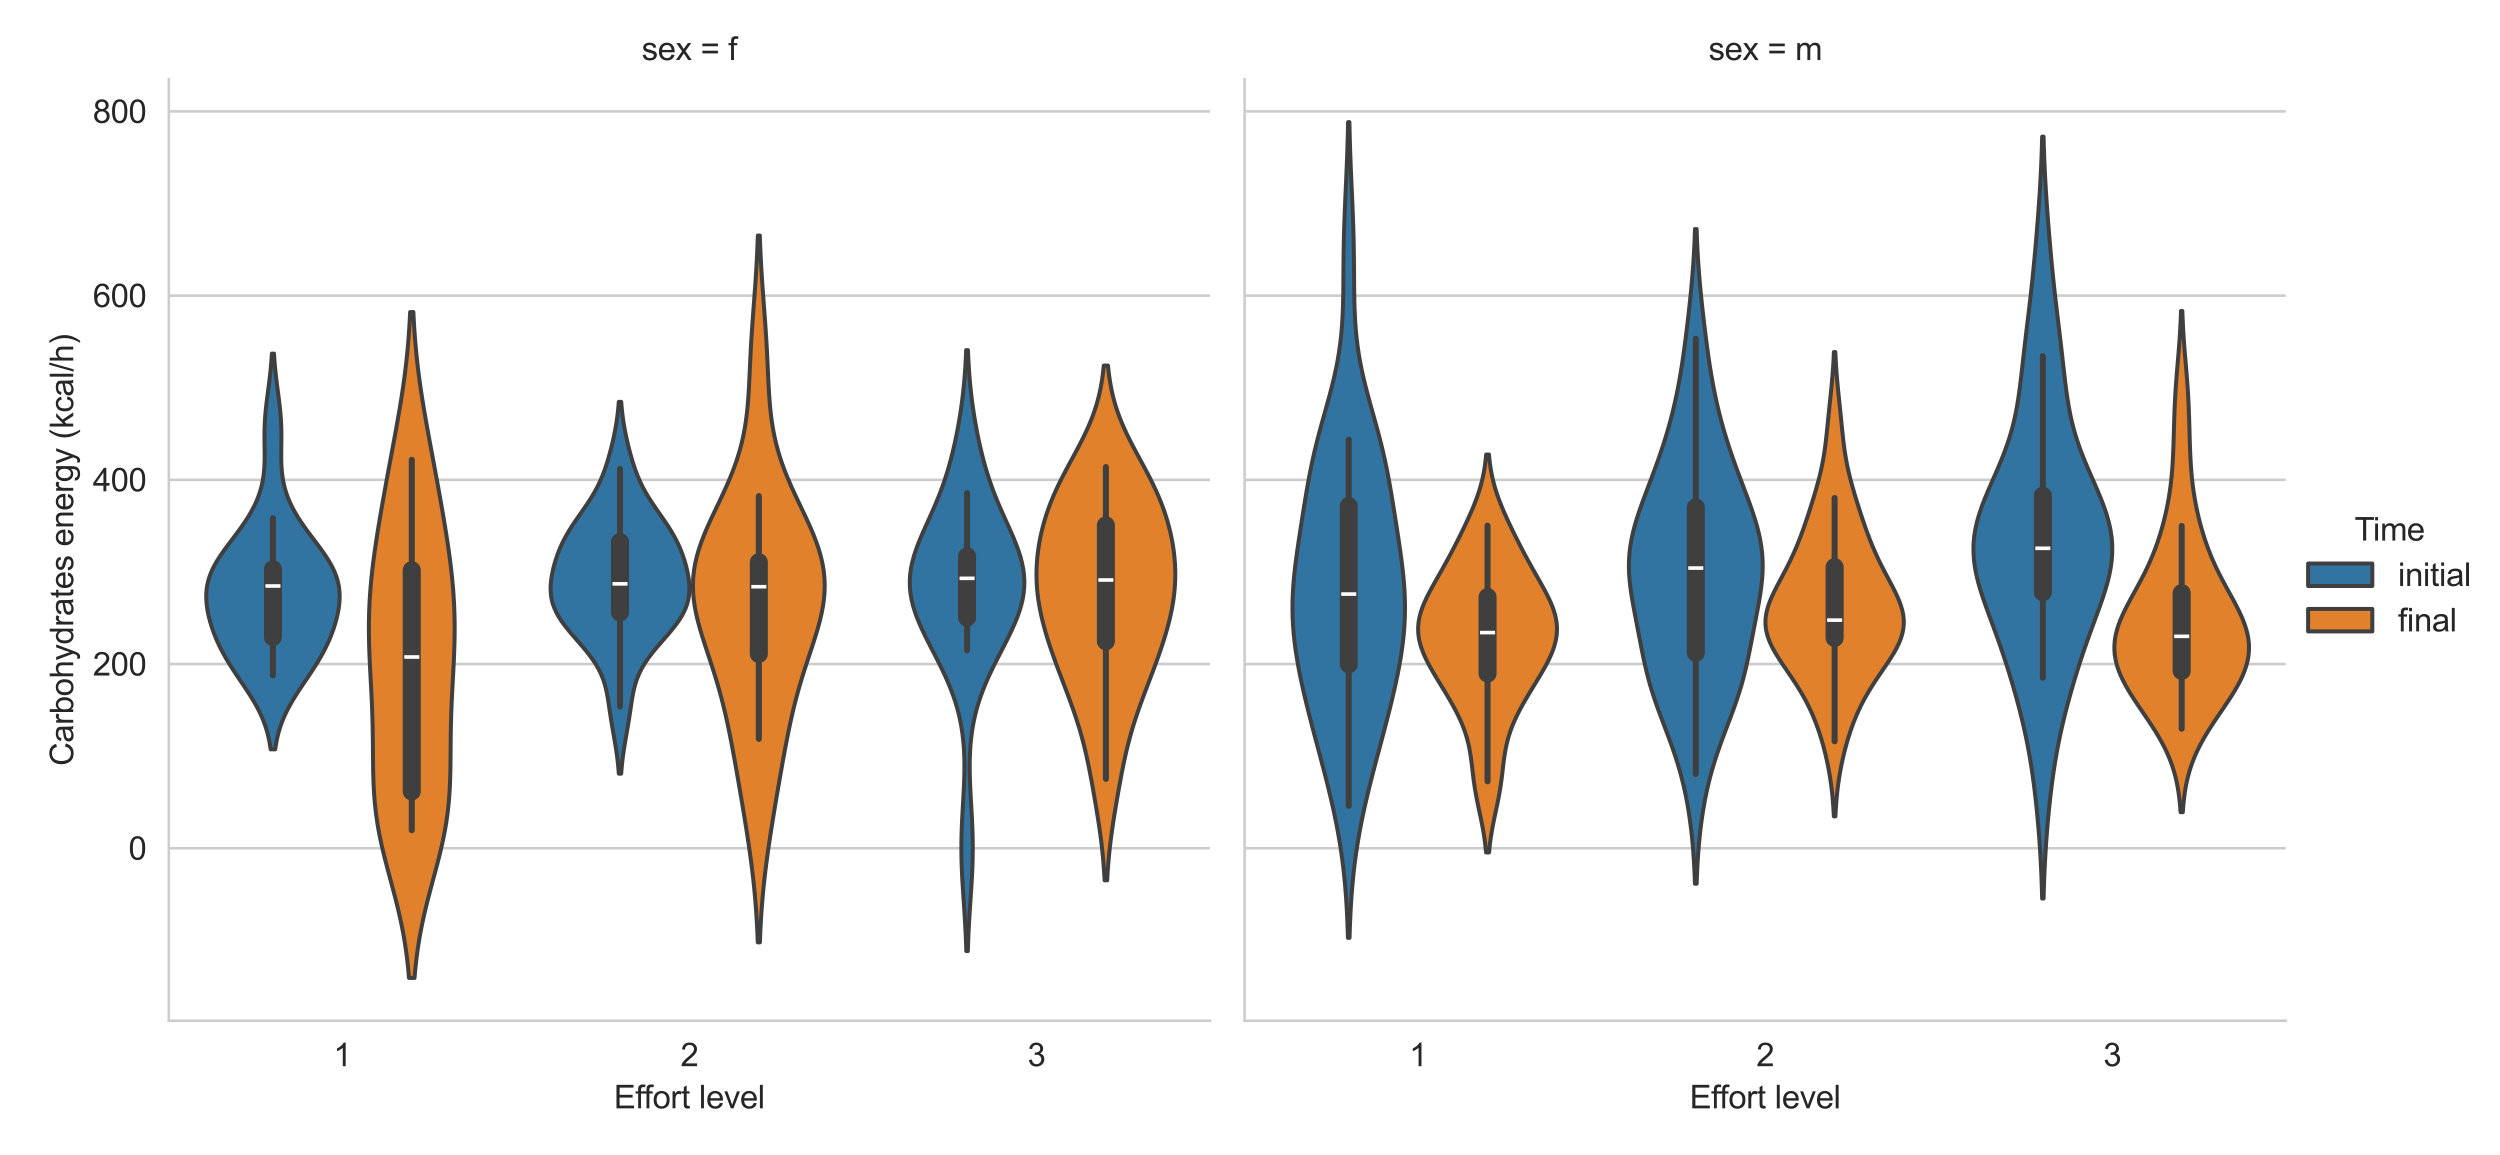 <?xml version="1.0" encoding="utf-8" standalone="no"?>
<!DOCTYPE svg PUBLIC "-//W3C//DTD SVG 1.1//EN"
  "http://www.w3.org/Graphics/SVG/1.1/DTD/svg11.dtd">
<svg xmlns:xlink="http://www.w3.org/1999/xlink" width="778.95pt" height="360pt" viewBox="0 0 778.95 360" xmlns="http://www.w3.org/2000/svg" version="1.1">
 <defs>
  <style type="text/css">*{stroke-linejoin: round; stroke-linecap: butt}</style>
 </defs>
 <g id="figure_1">
  <g id="patch_1">
   <path d="M 0 360 
L 778.95 360 
L 778.95 0 
L 0 0 
z
" style="fill: #ffffff"/>
  </g>
  <g id="axes_1">
   <g id="patch_2">
    <path d="M 52.601 318.04 
L 377.014 318.04 
L 377.014 24.72 
L 52.601 24.72 
z
" style="fill: #ffffff"/>
   </g>
   <g id="matplotlib.axis_1">
    <g id="xtick_1">
     <g id="text_1">
      <!-- 1 -->
      <g style="fill: #262626" transform="translate(103.889 332.198) scale(0.1 -0.1)">
       <defs>
        <path id="ArialMT-31" d="M 2384 0 
L 1822 0 
L 1822 3584 
Q 1619 3391 1289 3197 
Q 959 3003 697 2906 
L 697 3450 
Q 1169 3672 1522 3987 
Q 1875 4303 2022 4600 
L 2384 4600 
L 2384 0 
z
" transform="scale(0.016)"/>
       </defs>
       <use xlink:href="#ArialMT-31"/>
      </g>
     </g>
    </g>
    <g id="xtick_2">
     <g id="text_2">
      <!-- 2 -->
      <g style="fill: #262626" transform="translate(212.027 332.198) scale(0.1 -0.1)">
       <defs>
        <path id="ArialMT-32" d="M 3222 541 
L 3222 0 
L 194 0 
Q 188 203 259 391 
Q 375 700 629 1000 
Q 884 1300 1366 1694 
Q 2113 2306 2375 2664 
Q 2638 3022 2638 3341 
Q 2638 3675 2398 3904 
Q 2159 4134 1775 4134 
Q 1369 4134 1125 3890 
Q 881 3647 878 3216 
L 300 3275 
Q 359 3922 746 4261 
Q 1134 4600 1788 4600 
Q 2447 4600 2831 4234 
Q 3216 3869 3216 3328 
Q 3216 3053 3103 2787 
Q 2991 2522 2730 2228 
Q 2469 1934 1863 1422 
Q 1356 997 1212 845 
Q 1069 694 975 541 
L 3222 541 
z
" transform="scale(0.016)"/>
       </defs>
       <use xlink:href="#ArialMT-32"/>
      </g>
     </g>
    </g>
    <g id="xtick_3">
     <g id="text_3">
      <!-- 3 -->
      <g style="fill: #262626" transform="translate(320.164 332.198) scale(0.1 -0.1)">
       <defs>
        <path id="ArialMT-33" d="M 269 1209 
L 831 1284 
Q 928 806 1161 595 
Q 1394 384 1728 384 
Q 2125 384 2398 659 
Q 2672 934 2672 1341 
Q 2672 1728 2419 1979 
Q 2166 2231 1775 2231 
Q 1616 2231 1378 2169 
L 1441 2663 
Q 1497 2656 1531 2656 
Q 1891 2656 2178 2843 
Q 2466 3031 2466 3422 
Q 2466 3731 2256 3934 
Q 2047 4138 1716 4138 
Q 1388 4138 1169 3931 
Q 950 3725 888 3313 
L 325 3413 
Q 428 3978 793 4289 
Q 1159 4600 1703 4600 
Q 2078 4600 2393 4439 
Q 2709 4278 2876 4000 
Q 3044 3722 3044 3409 
Q 3044 3113 2884 2869 
Q 2725 2625 2413 2481 
Q 2819 2388 3044 2092 
Q 3269 1797 3269 1353 
Q 3269 753 2831 336 
Q 2394 -81 1725 -81 
Q 1122 -81 723 278 
Q 325 638 269 1209 
z
" transform="scale(0.016)"/>
       </defs>
       <use xlink:href="#ArialMT-33"/>
      </g>
     </g>
    </g>
    <g id="text_4">
     <!-- Effort level -->
     <g style="fill: #262626" transform="translate(191.275 345.343) scale(0.1 -0.1)">
      <defs>
       <path id="ArialMT-45" d="M 506 0 
L 506 4581 
L 3819 4581 
L 3819 4041 
L 1113 4041 
L 1113 2638 
L 3647 2638 
L 3647 2100 
L 1113 2100 
L 1113 541 
L 3925 541 
L 3925 0 
L 506 0 
z
" transform="scale(0.016)"/>
       <path id="ArialMT-66" d="M 556 0 
L 556 2881 
L 59 2881 
L 59 3319 
L 556 3319 
L 556 3672 
Q 556 4006 616 4169 
Q 697 4388 901 4523 
Q 1106 4659 1475 4659 
Q 1713 4659 2000 4603 
L 1916 4113 
Q 1741 4144 1584 4144 
Q 1328 4144 1222 4034 
Q 1116 3925 1116 3625 
L 1116 3319 
L 1763 3319 
L 1763 2881 
L 1116 2881 
L 1116 0 
L 556 0 
z
" transform="scale(0.016)"/>
       <path id="ArialMT-6f" d="M 213 1659 
Q 213 2581 725 3025 
Q 1153 3394 1769 3394 
Q 2453 3394 2887 2945 
Q 3322 2497 3322 1706 
Q 3322 1066 3130 698 
Q 2938 331 2570 128 
Q 2203 -75 1769 -75 
Q 1072 -75 642 372 
Q 213 819 213 1659 
z
M 791 1659 
Q 791 1022 1069 705 
Q 1347 388 1769 388 
Q 2188 388 2466 706 
Q 2744 1025 2744 1678 
Q 2744 2294 2464 2611 
Q 2184 2928 1769 2928 
Q 1347 2928 1069 2612 
Q 791 2297 791 1659 
z
" transform="scale(0.016)"/>
       <path id="ArialMT-72" d="M 416 0 
L 416 3319 
L 922 3319 
L 922 2816 
Q 1116 3169 1280 3281 
Q 1444 3394 1641 3394 
Q 1925 3394 2219 3213 
L 2025 2691 
Q 1819 2813 1613 2813 
Q 1428 2813 1281 2702 
Q 1134 2591 1072 2394 
Q 978 2094 978 1738 
L 978 0 
L 416 0 
z
" transform="scale(0.016)"/>
       <path id="ArialMT-74" d="M 1650 503 
L 1731 6 
Q 1494 -44 1306 -44 
Q 1000 -44 831 53 
Q 663 150 594 308 
Q 525 466 525 972 
L 525 2881 
L 113 2881 
L 113 3319 
L 525 3319 
L 525 4141 
L 1084 4478 
L 1084 3319 
L 1650 3319 
L 1650 2881 
L 1084 2881 
L 1084 941 
Q 1084 700 1114 631 
Q 1144 563 1211 522 
Q 1278 481 1403 481 
Q 1497 481 1650 503 
z
" transform="scale(0.016)"/>
       <path id="ArialMT-20" transform="scale(0.016)"/>
       <path id="ArialMT-6c" d="M 409 0 
L 409 4581 
L 972 4581 
L 972 0 
L 409 0 
z
" transform="scale(0.016)"/>
       <path id="ArialMT-65" d="M 2694 1069 
L 3275 997 
Q 3138 488 2766 206 
Q 2394 -75 1816 -75 
Q 1088 -75 661 373 
Q 234 822 234 1631 
Q 234 2469 665 2931 
Q 1097 3394 1784 3394 
Q 2450 3394 2872 2941 
Q 3294 2488 3294 1666 
Q 3294 1616 3291 1516 
L 816 1516 
Q 847 969 1125 678 
Q 1403 388 1819 388 
Q 2128 388 2347 550 
Q 2566 713 2694 1069 
z
M 847 1978 
L 2700 1978 
Q 2663 2397 2488 2606 
Q 2219 2931 1791 2931 
Q 1403 2931 1139 2672 
Q 875 2413 847 1978 
z
" transform="scale(0.016)"/>
       <path id="ArialMT-76" d="M 1344 0 
L 81 3319 
L 675 3319 
L 1388 1331 
Q 1503 1009 1600 663 
Q 1675 925 1809 1294 
L 2547 3319 
L 3125 3319 
L 1869 0 
L 1344 0 
z
" transform="scale(0.016)"/>
      </defs>
      <use xlink:href="#ArialMT-45"/>
      <use xlink:href="#ArialMT-66" x="66.699"/>
      <use xlink:href="#ArialMT-66" x="92.732"/>
      <use xlink:href="#ArialMT-6f" x="120.516"/>
      <use xlink:href="#ArialMT-72" x="176.131"/>
      <use xlink:href="#ArialMT-74" x="209.432"/>
      <use xlink:href="#ArialMT-20" x="237.215"/>
      <use xlink:href="#ArialMT-6c" x="264.998"/>
      <use xlink:href="#ArialMT-65" x="287.215"/>
      <use xlink:href="#ArialMT-76" x="342.83"/>
      <use xlink:href="#ArialMT-65" x="392.83"/>
      <use xlink:href="#ArialMT-6c" x="448.445"/>
     </g>
    </g>
   </g>
   <g id="matplotlib.axis_2">
    <g id="ytick_1">
     <g id="line2d_1">
      <path d="M 52.601 264.288 
L 377.014 264.288 
" clip-path="url(#p634fa762af)" style="fill: none; stroke: #cccccc; stroke-width: 0.8; stroke-linecap: round"/>
     </g>
     <g id="text_5">
      <!-- 0 -->
      <g style="fill: #262626" transform="translate(40.04 267.866) scale(0.1 -0.1)">
       <defs>
        <path id="ArialMT-30" d="M 266 2259 
Q 266 3072 433 3567 
Q 600 4063 929 4331 
Q 1259 4600 1759 4600 
Q 2128 4600 2406 4451 
Q 2684 4303 2865 4023 
Q 3047 3744 3150 3342 
Q 3253 2941 3253 2259 
Q 3253 1453 3087 958 
Q 2922 463 2592 192 
Q 2263 -78 1759 -78 
Q 1097 -78 719 397 
Q 266 969 266 2259 
z
M 844 2259 
Q 844 1131 1108 757 
Q 1372 384 1759 384 
Q 2147 384 2411 759 
Q 2675 1134 2675 2259 
Q 2675 3391 2411 3762 
Q 2147 4134 1753 4134 
Q 1366 4134 1134 3806 
Q 844 3388 844 2259 
z
" transform="scale(0.016)"/>
       </defs>
       <use xlink:href="#ArialMT-30"/>
      </g>
     </g>
    </g>
    <g id="ytick_2">
     <g id="line2d_2">
      <path d="M 52.601 206.895 
L 377.014 206.895 
" clip-path="url(#p634fa762af)" style="fill: none; stroke: #cccccc; stroke-width: 0.8; stroke-linecap: round"/>
     </g>
     <g id="text_6">
      <!-- 200 -->
      <g style="fill: #262626" transform="translate(28.918 210.474) scale(0.1 -0.1)">
       <use xlink:href="#ArialMT-32"/>
       <use xlink:href="#ArialMT-30" x="55.615"/>
       <use xlink:href="#ArialMT-30" x="111.23"/>
      </g>
     </g>
    </g>
    <g id="ytick_3">
     <g id="line2d_3">
      <path d="M 52.601 149.502 
L 377.014 149.502 
" clip-path="url(#p634fa762af)" style="fill: none; stroke: #cccccc; stroke-width: 0.8; stroke-linecap: round"/>
     </g>
     <g id="text_7">
      <!-- 400 -->
      <g style="fill: #262626" transform="translate(28.918 153.081) scale(0.1 -0.1)">
       <defs>
        <path id="ArialMT-34" d="M 2069 0 
L 2069 1097 
L 81 1097 
L 81 1613 
L 2172 4581 
L 2631 4581 
L 2631 1613 
L 3250 1613 
L 3250 1097 
L 2631 1097 
L 2631 0 
L 2069 0 
z
M 2069 1613 
L 2069 3678 
L 634 1613 
L 2069 1613 
z
" transform="scale(0.016)"/>
       </defs>
       <use xlink:href="#ArialMT-34"/>
       <use xlink:href="#ArialMT-30" x="55.615"/>
       <use xlink:href="#ArialMT-30" x="111.23"/>
      </g>
     </g>
    </g>
    <g id="ytick_4">
     <g id="line2d_4">
      <path d="M 52.601 92.109 
L 377.014 92.109 
" clip-path="url(#p634fa762af)" style="fill: none; stroke: #cccccc; stroke-width: 0.8; stroke-linecap: round"/>
     </g>
     <g id="text_8">
      <!-- 600 -->
      <g style="fill: #262626" transform="translate(28.918 95.688) scale(0.1 -0.1)">
       <defs>
        <path id="ArialMT-36" d="M 3184 3459 
L 2625 3416 
Q 2550 3747 2413 3897 
Q 2184 4138 1850 4138 
Q 1581 4138 1378 3988 
Q 1113 3794 959 3422 
Q 806 3050 800 2363 
Q 1003 2672 1297 2822 
Q 1591 2972 1913 2972 
Q 2475 2972 2870 2558 
Q 3266 2144 3266 1488 
Q 3266 1056 3080 686 
Q 2894 316 2569 119 
Q 2244 -78 1831 -78 
Q 1128 -78 684 439 
Q 241 956 241 2144 
Q 241 3472 731 4075 
Q 1159 4600 1884 4600 
Q 2425 4600 2770 4297 
Q 3116 3994 3184 3459 
z
M 888 1484 
Q 888 1194 1011 928 
Q 1134 663 1356 523 
Q 1578 384 1822 384 
Q 2178 384 2434 671 
Q 2691 959 2691 1453 
Q 2691 1928 2437 2201 
Q 2184 2475 1800 2475 
Q 1419 2475 1153 2201 
Q 888 1928 888 1484 
z
" transform="scale(0.016)"/>
       </defs>
       <use xlink:href="#ArialMT-36"/>
       <use xlink:href="#ArialMT-30" x="55.615"/>
       <use xlink:href="#ArialMT-30" x="111.23"/>
      </g>
     </g>
    </g>
    <g id="ytick_5">
     <g id="line2d_5">
      <path d="M 52.601 34.716 
L 377.014 34.716 
" clip-path="url(#p634fa762af)" style="fill: none; stroke: #cccccc; stroke-width: 0.8; stroke-linecap: round"/>
     </g>
     <g id="text_9">
      <!-- 800 -->
      <g style="fill: #262626" transform="translate(28.918 38.295) scale(0.1 -0.1)">
       <defs>
        <path id="ArialMT-38" d="M 1131 2484 
Q 781 2613 612 2850 
Q 444 3088 444 3419 
Q 444 3919 803 4259 
Q 1163 4600 1759 4600 
Q 2359 4600 2725 4251 
Q 3091 3903 3091 3403 
Q 3091 3084 2923 2848 
Q 2756 2613 2416 2484 
Q 2838 2347 3058 2040 
Q 3278 1734 3278 1309 
Q 3278 722 2862 322 
Q 2447 -78 1769 -78 
Q 1091 -78 675 323 
Q 259 725 259 1325 
Q 259 1772 486 2073 
Q 713 2375 1131 2484 
z
M 1019 3438 
Q 1019 3113 1228 2906 
Q 1438 2700 1772 2700 
Q 2097 2700 2305 2904 
Q 2513 3109 2513 3406 
Q 2513 3716 2298 3927 
Q 2084 4138 1766 4138 
Q 1444 4138 1231 3931 
Q 1019 3725 1019 3438 
z
M 838 1322 
Q 838 1081 952 856 
Q 1066 631 1291 507 
Q 1516 384 1775 384 
Q 2178 384 2440 643 
Q 2703 903 2703 1303 
Q 2703 1709 2433 1975 
Q 2163 2241 1756 2241 
Q 1359 2241 1098 1978 
Q 838 1716 838 1322 
z
" transform="scale(0.016)"/>
       </defs>
       <use xlink:href="#ArialMT-38"/>
       <use xlink:href="#ArialMT-30" x="55.615"/>
       <use xlink:href="#ArialMT-30" x="111.23"/>
      </g>
     </g>
    </g>
    <g id="text_10">
     <!-- Carbohydrates energy (kcal/h) -->
     <g style="fill: #262626" transform="translate(22.813 238.628) rotate(-90) scale(0.1 -0.1)">
      <defs>
       <path id="ArialMT-43" d="M 3763 1606 
L 4369 1453 
Q 4178 706 3683 314 
Q 3188 -78 2472 -78 
Q 1731 -78 1267 223 
Q 803 525 561 1097 
Q 319 1669 319 2325 
Q 319 3041 592 3573 
Q 866 4106 1370 4382 
Q 1875 4659 2481 4659 
Q 3169 4659 3637 4309 
Q 4106 3959 4291 3325 
L 3694 3184 
Q 3534 3684 3231 3912 
Q 2928 4141 2469 4141 
Q 1941 4141 1586 3887 
Q 1231 3634 1087 3207 
Q 944 2781 944 2328 
Q 944 1744 1114 1308 
Q 1284 872 1643 656 
Q 2003 441 2422 441 
Q 2931 441 3284 734 
Q 3638 1028 3763 1606 
z
" transform="scale(0.016)"/>
       <path id="ArialMT-61" d="M 2588 409 
Q 2275 144 1986 34 
Q 1697 -75 1366 -75 
Q 819 -75 525 192 
Q 231 459 231 875 
Q 231 1119 342 1320 
Q 453 1522 633 1644 
Q 813 1766 1038 1828 
Q 1203 1872 1538 1913 
Q 2219 1994 2541 2106 
Q 2544 2222 2544 2253 
Q 2544 2597 2384 2738 
Q 2169 2928 1744 2928 
Q 1347 2928 1158 2789 
Q 969 2650 878 2297 
L 328 2372 
Q 403 2725 575 2942 
Q 747 3159 1072 3276 
Q 1397 3394 1825 3394 
Q 2250 3394 2515 3294 
Q 2781 3194 2906 3042 
Q 3031 2891 3081 2659 
Q 3109 2516 3109 2141 
L 3109 1391 
Q 3109 606 3145 398 
Q 3181 191 3288 0 
L 2700 0 
Q 2613 175 2588 409 
z
M 2541 1666 
Q 2234 1541 1622 1453 
Q 1275 1403 1131 1340 
Q 988 1278 909 1158 
Q 831 1038 831 891 
Q 831 666 1001 516 
Q 1172 366 1500 366 
Q 1825 366 2078 508 
Q 2331 650 2450 897 
Q 2541 1088 2541 1459 
L 2541 1666 
z
" transform="scale(0.016)"/>
       <path id="ArialMT-62" d="M 941 0 
L 419 0 
L 419 4581 
L 981 4581 
L 981 2947 
Q 1338 3394 1891 3394 
Q 2197 3394 2470 3270 
Q 2744 3147 2920 2923 
Q 3097 2700 3197 2384 
Q 3297 2069 3297 1709 
Q 3297 856 2875 390 
Q 2453 -75 1863 -75 
Q 1275 -75 941 416 
L 941 0 
z
M 934 1684 
Q 934 1088 1097 822 
Q 1363 388 1816 388 
Q 2184 388 2453 708 
Q 2722 1028 2722 1663 
Q 2722 2313 2464 2622 
Q 2206 2931 1841 2931 
Q 1472 2931 1203 2611 
Q 934 2291 934 1684 
z
" transform="scale(0.016)"/>
       <path id="ArialMT-68" d="M 422 0 
L 422 4581 
L 984 4581 
L 984 2938 
Q 1378 3394 1978 3394 
Q 2347 3394 2619 3248 
Q 2891 3103 3008 2847 
Q 3125 2591 3125 2103 
L 3125 0 
L 2563 0 
L 2563 2103 
Q 2563 2525 2380 2717 
Q 2197 2909 1863 2909 
Q 1613 2909 1392 2779 
Q 1172 2650 1078 2428 
Q 984 2206 984 1816 
L 984 0 
L 422 0 
z
" transform="scale(0.016)"/>
       <path id="ArialMT-79" d="M 397 -1278 
L 334 -750 
Q 519 -800 656 -800 
Q 844 -800 956 -737 
Q 1069 -675 1141 -563 
Q 1194 -478 1313 -144 
Q 1328 -97 1363 -6 
L 103 3319 
L 709 3319 
L 1400 1397 
Q 1534 1031 1641 628 
Q 1738 1016 1872 1384 
L 2581 3319 
L 3144 3319 
L 1881 -56 
Q 1678 -603 1566 -809 
Q 1416 -1088 1222 -1217 
Q 1028 -1347 759 -1347 
Q 597 -1347 397 -1278 
z
" transform="scale(0.016)"/>
       <path id="ArialMT-64" d="M 2575 0 
L 2575 419 
Q 2259 -75 1647 -75 
Q 1250 -75 917 144 
Q 584 363 401 755 
Q 219 1147 219 1656 
Q 219 2153 384 2558 
Q 550 2963 881 3178 
Q 1213 3394 1622 3394 
Q 1922 3394 2156 3267 
Q 2391 3141 2538 2938 
L 2538 4581 
L 3097 4581 
L 3097 0 
L 2575 0 
z
M 797 1656 
Q 797 1019 1065 703 
Q 1334 388 1700 388 
Q 2069 388 2326 689 
Q 2584 991 2584 1609 
Q 2584 2291 2321 2609 
Q 2059 2928 1675 2928 
Q 1300 2928 1048 2622 
Q 797 2316 797 1656 
z
" transform="scale(0.016)"/>
       <path id="ArialMT-73" d="M 197 991 
L 753 1078 
Q 800 744 1014 566 
Q 1228 388 1613 388 
Q 2000 388 2187 545 
Q 2375 703 2375 916 
Q 2375 1106 2209 1216 
Q 2094 1291 1634 1406 
Q 1016 1563 777 1677 
Q 538 1791 414 1992 
Q 291 2194 291 2438 
Q 291 2659 392 2848 
Q 494 3038 669 3163 
Q 800 3259 1026 3326 
Q 1253 3394 1513 3394 
Q 1903 3394 2198 3281 
Q 2494 3169 2634 2976 
Q 2775 2784 2828 2463 
L 2278 2388 
Q 2241 2644 2061 2787 
Q 1881 2931 1553 2931 
Q 1166 2931 1000 2803 
Q 834 2675 834 2503 
Q 834 2394 903 2306 
Q 972 2216 1119 2156 
Q 1203 2125 1616 2013 
Q 2213 1853 2448 1751 
Q 2684 1650 2818 1456 
Q 2953 1263 2953 975 
Q 2953 694 2789 445 
Q 2625 197 2315 61 
Q 2006 -75 1616 -75 
Q 969 -75 630 194 
Q 291 463 197 991 
z
" transform="scale(0.016)"/>
       <path id="ArialMT-6e" d="M 422 0 
L 422 3319 
L 928 3319 
L 928 2847 
Q 1294 3394 1984 3394 
Q 2284 3394 2536 3286 
Q 2788 3178 2913 3003 
Q 3038 2828 3088 2588 
Q 3119 2431 3119 2041 
L 3119 0 
L 2556 0 
L 2556 2019 
Q 2556 2363 2490 2533 
Q 2425 2703 2258 2804 
Q 2091 2906 1866 2906 
Q 1506 2906 1245 2678 
Q 984 2450 984 1813 
L 984 0 
L 422 0 
z
" transform="scale(0.016)"/>
       <path id="ArialMT-67" d="M 319 -275 
L 866 -356 
Q 900 -609 1056 -725 
Q 1266 -881 1628 -881 
Q 2019 -881 2231 -725 
Q 2444 -569 2519 -288 
Q 2563 -116 2559 434 
Q 2191 0 1641 0 
Q 956 0 581 494 
Q 206 988 206 1678 
Q 206 2153 378 2554 
Q 550 2956 876 3175 
Q 1203 3394 1644 3394 
Q 2231 3394 2613 2919 
L 2613 3319 
L 3131 3319 
L 3131 450 
Q 3131 -325 2973 -648 
Q 2816 -972 2473 -1159 
Q 2131 -1347 1631 -1347 
Q 1038 -1347 672 -1080 
Q 306 -813 319 -275 
z
M 784 1719 
Q 784 1066 1043 766 
Q 1303 466 1694 466 
Q 2081 466 2343 764 
Q 2606 1063 2606 1700 
Q 2606 2309 2336 2618 
Q 2066 2928 1684 2928 
Q 1309 2928 1046 2623 
Q 784 2319 784 1719 
z
" transform="scale(0.016)"/>
       <path id="ArialMT-28" d="M 1497 -1347 
Q 1031 -759 709 28 
Q 388 816 388 1659 
Q 388 2403 628 3084 
Q 909 3875 1497 4659 
L 1900 4659 
Q 1522 4009 1400 3731 
Q 1209 3300 1100 2831 
Q 966 2247 966 1656 
Q 966 153 1900 -1347 
L 1497 -1347 
z
" transform="scale(0.016)"/>
       <path id="ArialMT-6b" d="M 425 0 
L 425 4581 
L 988 4581 
L 988 1969 
L 2319 3319 
L 3047 3319 
L 1778 2088 
L 3175 0 
L 2481 0 
L 1384 1697 
L 988 1316 
L 988 0 
L 425 0 
z
" transform="scale(0.016)"/>
       <path id="ArialMT-63" d="M 2588 1216 
L 3141 1144 
Q 3050 572 2676 248 
Q 2303 -75 1759 -75 
Q 1078 -75 664 370 
Q 250 816 250 1647 
Q 250 2184 428 2587 
Q 606 2991 970 3192 
Q 1334 3394 1763 3394 
Q 2303 3394 2647 3120 
Q 2991 2847 3088 2344 
L 2541 2259 
Q 2463 2594 2264 2762 
Q 2066 2931 1784 2931 
Q 1359 2931 1093 2626 
Q 828 2322 828 1663 
Q 828 994 1084 691 
Q 1341 388 1753 388 
Q 2084 388 2306 591 
Q 2528 794 2588 1216 
z
" transform="scale(0.016)"/>
       <path id="ArialMT-2f" d="M 0 -78 
L 1328 4659 
L 1778 4659 
L 453 -78 
L 0 -78 
z
" transform="scale(0.016)"/>
       <path id="ArialMT-29" d="M 791 -1347 
L 388 -1347 
Q 1322 153 1322 1656 
Q 1322 2244 1188 2822 
Q 1081 3291 891 3722 
Q 769 4003 388 4659 
L 791 4659 
Q 1378 3875 1659 3084 
Q 1900 2403 1900 1659 
Q 1900 816 1576 28 
Q 1253 -759 791 -1347 
z
" transform="scale(0.016)"/>
      </defs>
      <use xlink:href="#ArialMT-43"/>
      <use xlink:href="#ArialMT-61" x="72.217"/>
      <use xlink:href="#ArialMT-72" x="127.832"/>
      <use xlink:href="#ArialMT-62" x="161.133"/>
      <use xlink:href="#ArialMT-6f" x="216.748"/>
      <use xlink:href="#ArialMT-68" x="272.363"/>
      <use xlink:href="#ArialMT-79" x="327.979"/>
      <use xlink:href="#ArialMT-64" x="377.979"/>
      <use xlink:href="#ArialMT-72" x="433.594"/>
      <use xlink:href="#ArialMT-61" x="466.895"/>
      <use xlink:href="#ArialMT-74" x="522.51"/>
      <use xlink:href="#ArialMT-65" x="550.293"/>
      <use xlink:href="#ArialMT-73" x="605.908"/>
      <use xlink:href="#ArialMT-20" x="655.908"/>
      <use xlink:href="#ArialMT-65" x="683.691"/>
      <use xlink:href="#ArialMT-6e" x="739.307"/>
      <use xlink:href="#ArialMT-65" x="794.922"/>
      <use xlink:href="#ArialMT-72" x="850.537"/>
      <use xlink:href="#ArialMT-67" x="883.838"/>
      <use xlink:href="#ArialMT-79" x="939.453"/>
      <use xlink:href="#ArialMT-20" x="989.453"/>
      <use xlink:href="#ArialMT-28" x="1017.236"/>
      <use xlink:href="#ArialMT-6b" x="1050.537"/>
      <use xlink:href="#ArialMT-63" x="1100.537"/>
      <use xlink:href="#ArialMT-61" x="1150.537"/>
      <use xlink:href="#ArialMT-6c" x="1206.152"/>
      <use xlink:href="#ArialMT-2f" x="1228.369"/>
      <use xlink:href="#ArialMT-68" x="1256.152"/>
      <use xlink:href="#ArialMT-29" x="1311.768"/>
     </g>
    </g>
   </g>
   <g id="PolyCollection_1">
    <defs>
     <path id="m4bd9474f89" d="M 85.75 -126.516 
L 84.334 -126.516 
L 84.15 -127.761 
L 83.929 -129.007 
L 83.668 -130.252 
L 83.361 -131.498 
L 83.007 -132.743 
L 82.602 -133.989 
L 82.144 -135.235 
L 81.633 -136.48 
L 81.067 -137.726 
L 80.45 -138.971 
L 79.783 -140.217 
L 79.07 -141.462 
L 78.317 -142.708 
L 77.531 -143.954 
L 76.718 -145.199 
L 75.887 -146.445 
L 75.046 -147.69 
L 74.204 -148.936 
L 73.369 -150.182 
L 72.549 -151.427 
L 71.752 -152.673 
L 70.983 -153.918 
L 70.248 -155.164 
L 69.55 -156.409 
L 68.892 -157.655 
L 68.275 -158.901 
L 67.701 -160.146 
L 67.168 -161.392 
L 66.677 -162.637 
L 66.226 -163.883 
L 65.817 -165.128 
L 65.448 -166.374 
L 65.122 -167.62 
L 64.841 -168.865 
L 64.609 -170.111 
L 64.43 -171.356 
L 64.31 -172.602 
L 64.256 -173.847 
L 64.274 -175.093 
L 64.371 -176.339 
L 64.553 -177.584 
L 64.822 -178.83 
L 65.183 -180.075 
L 65.636 -181.321 
L 66.178 -182.567 
L 66.806 -183.812 
L 67.513 -185.058 
L 68.289 -186.303 
L 69.124 -187.549 
L 70.005 -188.794 
L 70.92 -190.04 
L 71.855 -191.286 
L 72.797 -192.531 
L 73.733 -193.777 
L 74.651 -195.022 
L 75.54 -196.268 
L 76.392 -197.513 
L 77.198 -198.759 
L 77.952 -200.005 
L 78.65 -201.25 
L 79.288 -202.496 
L 79.864 -203.741 
L 80.377 -204.987 
L 80.826 -206.233 
L 81.214 -207.478 
L 81.541 -208.724 
L 81.811 -209.969 
L 82.026 -211.215 
L 82.19 -212.46 
L 82.31 -213.706 
L 82.39 -214.952 
L 82.437 -216.197 
L 82.457 -217.443 
L 82.458 -218.688 
L 82.446 -219.934 
L 82.429 -221.179 
L 82.412 -222.425 
L 82.403 -223.671 
L 82.406 -224.916 
L 82.424 -226.162 
L 82.461 -227.407 
L 82.519 -228.653 
L 82.598 -229.899 
L 82.698 -231.144 
L 82.816 -232.39 
L 82.95 -233.635 
L 83.097 -234.881 
L 83.254 -236.126 
L 83.416 -237.372 
L 83.58 -238.618 
L 83.743 -239.863 
L 83.9 -241.109 
L 84.05 -242.354 
L 84.191 -243.6 
L 84.319 -244.845 
L 84.436 -246.091 
L 84.539 -247.337 
L 84.63 -248.582 
L 84.708 -249.828 
L 85.376 -249.828 
L 85.376 -249.828 
L 85.454 -248.582 
L 85.545 -247.337 
L 85.648 -246.091 
L 85.765 -244.845 
L 85.894 -243.6 
L 86.034 -242.354 
L 86.184 -241.109 
L 86.341 -239.863 
L 86.504 -238.618 
L 86.668 -237.372 
L 86.83 -236.126 
L 86.987 -234.881 
L 87.134 -233.635 
L 87.268 -232.39 
L 87.386 -231.144 
L 87.486 -229.899 
L 87.565 -228.653 
L 87.623 -227.407 
L 87.66 -226.162 
L 87.678 -224.916 
L 87.681 -223.671 
L 87.672 -222.425 
L 87.655 -221.179 
L 87.638 -219.934 
L 87.626 -218.688 
L 87.627 -217.443 
L 87.647 -216.197 
L 87.694 -214.952 
L 87.774 -213.706 
L 87.894 -212.46 
L 88.059 -211.215 
L 88.274 -209.969 
L 88.543 -208.724 
L 88.87 -207.478 
L 89.258 -206.233 
L 89.707 -204.987 
L 90.22 -203.741 
L 90.796 -202.496 
L 91.434 -201.25 
L 92.132 -200.005 
L 92.886 -198.759 
L 93.692 -197.513 
L 94.544 -196.268 
L 95.433 -195.022 
L 96.351 -193.777 
L 97.287 -192.531 
L 98.229 -191.286 
L 99.164 -190.04 
L 100.079 -188.794 
L 100.961 -187.549 
L 101.795 -186.303 
L 102.571 -185.058 
L 103.278 -183.812 
L 103.906 -182.567 
L 104.448 -181.321 
L 104.901 -180.075 
L 105.262 -178.83 
L 105.532 -177.584 
L 105.713 -176.339 
L 105.81 -175.093 
L 105.828 -173.847 
L 105.774 -172.602 
L 105.654 -171.356 
L 105.475 -170.111 
L 105.243 -168.865 
L 104.962 -167.62 
L 104.636 -166.374 
L 104.267 -165.128 
L 103.858 -163.883 
L 103.407 -162.637 
L 102.916 -161.392 
L 102.383 -160.146 
L 101.809 -158.901 
L 101.192 -157.655 
L 100.534 -156.409 
L 99.836 -155.164 
L 99.101 -153.918 
L 98.332 -152.673 
L 97.535 -151.427 
L 96.715 -150.182 
L 95.88 -148.936 
L 95.038 -147.69 
L 94.197 -146.445 
L 93.366 -145.199 
L 92.553 -143.954 
L 91.767 -142.708 
L 91.014 -141.462 
L 90.301 -140.217 
L 89.634 -138.971 
L 89.017 -137.726 
L 88.451 -136.48 
L 87.94 -135.235 
L 87.482 -133.989 
L 87.077 -132.743 
L 86.723 -131.498 
L 86.417 -130.252 
L 86.155 -129.007 
L 85.934 -127.761 
L 85.75 -126.516 
z
" style="stroke: #3f3f3f; stroke-width: 1.25"/>
    </defs>
    <g clip-path="url(#p634fa762af)">
     <use xlink:href="#m4bd9474f89" x="0" y="360" style="fill: #3274a1; stroke: #3f3f3f; stroke-width: 1.25"/>
    </g>
   </g>
   <g id="PolyCollection_2">
    <defs>
     <path id="m447ba09077" d="M 129.156 -55.293 
L 127.438 -55.293 
L 127.255 -57.388 
L 127.044 -59.484 
L 126.801 -61.58 
L 126.525 -63.675 
L 126.215 -65.771 
L 125.869 -67.867 
L 125.488 -69.962 
L 125.071 -72.058 
L 124.622 -74.154 
L 124.141 -76.249 
L 123.634 -78.345 
L 123.103 -80.441 
L 122.555 -82.536 
L 121.995 -84.632 
L 121.43 -86.727 
L 120.868 -88.823 
L 120.315 -90.919 
L 119.78 -93.014 
L 119.269 -95.11 
L 118.789 -97.206 
L 118.346 -99.301 
L 117.944 -101.397 
L 117.586 -103.493 
L 117.274 -105.588 
L 117.01 -107.684 
L 116.791 -109.78 
L 116.616 -111.875 
L 116.48 -113.971 
L 116.38 -116.067 
L 116.309 -118.162 
L 116.261 -120.258 
L 116.23 -122.353 
L 116.209 -124.449 
L 116.193 -126.545 
L 116.175 -128.64 
L 116.152 -130.736 
L 116.118 -132.832 
L 116.073 -134.927 
L 116.013 -137.023 
L 115.94 -139.119 
L 115.854 -141.214 
L 115.756 -143.31 
L 115.649 -145.406 
L 115.538 -147.501 
L 115.424 -149.597 
L 115.313 -151.693 
L 115.21 -153.788 
L 115.117 -155.884 
L 115.039 -157.98 
L 114.981 -160.075 
L 114.944 -162.171 
L 114.932 -164.266 
L 114.946 -166.362 
L 114.989 -168.458 
L 115.061 -170.553 
L 115.162 -172.649 
L 115.293 -174.745 
L 115.452 -176.84 
L 115.638 -178.936 
L 115.85 -181.032 
L 116.086 -183.127 
L 116.344 -185.223 
L 116.622 -187.319 
L 116.918 -189.414 
L 117.23 -191.51 
L 117.555 -193.606 
L 117.892 -195.701 
L 118.239 -197.797 
L 118.594 -199.892 
L 118.957 -201.988 
L 119.327 -204.084 
L 119.701 -206.179 
L 120.08 -208.275 
L 120.463 -210.371 
L 120.849 -212.466 
L 121.238 -214.562 
L 121.628 -216.658 
L 122.019 -218.753 
L 122.409 -220.849 
L 122.797 -222.945 
L 123.182 -225.04 
L 123.562 -227.136 
L 123.935 -229.232 
L 124.3 -231.327 
L 124.654 -233.423 
L 124.995 -235.519 
L 125.322 -237.614 
L 125.633 -239.71 
L 125.926 -241.805 
L 126.201 -243.901 
L 126.456 -245.997 
L 126.691 -248.092 
L 126.906 -250.188 
L 127.101 -252.284 
L 127.276 -254.379 
L 127.431 -256.475 
L 127.569 -258.571 
L 127.689 -260.666 
L 127.793 -262.762 
L 128.801 -262.762 
L 128.801 -262.762 
L 128.905 -260.666 
L 129.025 -258.571 
L 129.163 -256.475 
L 129.318 -254.379 
L 129.493 -252.284 
L 129.688 -250.188 
L 129.903 -248.092 
L 130.138 -245.997 
L 130.393 -243.901 
L 130.668 -241.805 
L 130.962 -239.71 
L 131.272 -237.614 
L 131.599 -235.519 
L 131.941 -233.423 
L 132.294 -231.327 
L 132.659 -229.232 
L 133.032 -227.136 
L 133.412 -225.04 
L 133.797 -222.945 
L 134.185 -220.849 
L 134.576 -218.753 
L 134.966 -216.658 
L 135.356 -214.562 
L 135.745 -212.466 
L 136.131 -210.371 
L 136.514 -208.275 
L 136.893 -206.179 
L 137.268 -204.084 
L 137.637 -201.988 
L 138 -199.892 
L 138.355 -197.797 
L 138.702 -195.701 
L 139.039 -193.606 
L 139.364 -191.51 
L 139.676 -189.414 
L 139.972 -187.319 
L 140.25 -185.223 
L 140.508 -183.127 
L 140.744 -181.032 
L 140.956 -178.936 
L 141.142 -176.84 
L 141.301 -174.745 
L 141.432 -172.649 
L 141.533 -170.553 
L 141.605 -168.458 
L 141.648 -166.362 
L 141.662 -164.266 
L 141.65 -162.171 
L 141.613 -160.075 
L 141.555 -157.98 
L 141.477 -155.884 
L 141.385 -153.788 
L 141.281 -151.693 
L 141.17 -149.597 
L 141.057 -147.501 
L 140.945 -145.406 
L 140.838 -143.31 
L 140.74 -141.214 
L 140.654 -139.119 
L 140.581 -137.023 
L 140.521 -134.927 
L 140.476 -132.832 
L 140.443 -130.736 
L 140.419 -128.64 
L 140.401 -126.545 
L 140.385 -124.449 
L 140.364 -122.353 
L 140.333 -120.258 
L 140.285 -118.162 
L 140.214 -116.067 
L 140.114 -113.971 
L 139.978 -111.875 
L 139.803 -109.78 
L 139.584 -107.684 
L 139.32 -105.588 
L 139.008 -103.493 
L 138.651 -101.397 
L 138.248 -99.301 
L 137.805 -97.206 
L 137.325 -95.11 
L 136.814 -93.014 
L 136.279 -90.919 
L 135.727 -88.823 
L 135.164 -86.727 
L 134.6 -84.632 
L 134.04 -82.536 
L 133.491 -80.441 
L 132.96 -78.345 
L 132.453 -76.249 
L 131.972 -74.154 
L 131.523 -72.058 
L 131.107 -69.962 
L 130.725 -67.867 
L 130.379 -65.771 
L 130.069 -63.675 
L 129.793 -61.58 
L 129.55 -59.484 
L 129.339 -57.388 
L 129.156 -55.293 
z
" style="stroke: #3f3f3f; stroke-width: 1.25"/>
    </defs>
    <g clip-path="url(#p634fa762af)">
     <use xlink:href="#m447ba09077" x="0" y="360" style="fill: #e1812c; stroke: #3f3f3f; stroke-width: 1.25"/>
    </g>
   </g>
   <g id="PolyCollection_3">
    <defs>
     <path id="m9d681e8ca5" d="M 193.549 -118.947 
L 192.81 -118.947 
L 192.72 -120.117 
L 192.614 -121.287 
L 192.493 -122.457 
L 192.357 -123.628 
L 192.204 -124.798 
L 192.038 -125.968 
L 191.858 -127.138 
L 191.668 -128.308 
L 191.471 -129.478 
L 191.268 -130.649 
L 191.064 -131.819 
L 190.861 -132.989 
L 190.663 -134.159 
L 190.471 -135.329 
L 190.286 -136.499 
L 190.107 -137.67 
L 189.933 -138.84 
L 189.76 -140.01 
L 189.583 -141.18 
L 189.395 -142.35 
L 189.187 -143.52 
L 188.95 -144.691 
L 188.674 -145.861 
L 188.35 -147.031 
L 187.967 -148.201 
L 187.518 -149.371 
L 186.997 -150.541 
L 186.398 -151.712 
L 185.722 -152.882 
L 184.968 -154.052 
L 184.142 -155.222 
L 183.251 -156.392 
L 182.306 -157.562 
L 181.32 -158.733 
L 180.308 -159.903 
L 179.287 -161.073 
L 178.275 -162.243 
L 177.288 -163.413 
L 176.345 -164.583 
L 175.461 -165.754 
L 174.65 -166.924 
L 173.923 -168.094 
L 173.29 -169.264 
L 172.756 -170.434 
L 172.322 -171.604 
L 171.99 -172.775 
L 171.755 -173.945 
L 171.611 -175.115 
L 171.552 -176.285 
L 171.569 -177.455 
L 171.652 -178.625 
L 171.794 -179.796 
L 171.987 -180.966 
L 172.224 -182.136 
L 172.502 -183.306 
L 172.817 -184.476 
L 173.169 -185.646 
L 173.558 -186.817 
L 173.988 -187.987 
L 174.461 -189.157 
L 174.979 -190.327 
L 175.545 -191.497 
L 176.159 -192.667 
L 176.821 -193.838 
L 177.528 -195.008 
L 178.274 -196.178 
L 179.053 -197.348 
L 179.855 -198.518 
L 180.671 -199.688 
L 181.488 -200.859 
L 182.298 -202.029 
L 183.088 -203.199 
L 183.849 -204.369 
L 184.575 -205.539 
L 185.26 -206.71 
L 185.9 -207.88 
L 186.494 -209.05 
L 187.043 -210.22 
L 187.548 -211.39 
L 188.015 -212.56 
L 188.446 -213.731 
L 188.846 -214.901 
L 189.219 -216.071 
L 189.57 -217.241 
L 189.902 -218.411 
L 190.216 -219.581 
L 190.515 -220.752 
L 190.799 -221.922 
L 191.068 -223.092 
L 191.321 -224.262 
L 191.558 -225.432 
L 191.778 -226.602 
L 191.98 -227.773 
L 192.164 -228.943 
L 192.328 -230.113 
L 192.474 -231.283 
L 192.601 -232.453 
L 192.711 -233.623 
L 192.804 -234.794 
L 193.555 -234.794 
L 193.555 -234.794 
L 193.649 -233.623 
L 193.758 -232.453 
L 193.886 -231.283 
L 194.031 -230.113 
L 194.196 -228.943 
L 194.379 -227.773 
L 194.581 -226.602 
L 194.801 -225.432 
L 195.038 -224.262 
L 195.292 -223.092 
L 195.561 -221.922 
L 195.844 -220.752 
L 196.143 -219.581 
L 196.458 -218.411 
L 196.789 -217.241 
L 197.14 -216.071 
L 197.514 -214.901 
L 197.914 -213.731 
L 198.345 -212.56 
L 198.811 -211.39 
L 199.317 -210.22 
L 199.865 -209.05 
L 200.459 -207.88 
L 201.099 -206.71 
L 201.784 -205.539 
L 202.51 -204.369 
L 203.272 -203.199 
L 204.062 -202.029 
L 204.871 -200.859 
L 205.689 -199.688 
L 206.504 -198.518 
L 207.306 -197.348 
L 208.085 -196.178 
L 208.831 -195.008 
L 209.538 -193.838 
L 210.2 -192.667 
L 210.815 -191.497 
L 211.38 -190.327 
L 211.899 -189.157 
L 212.371 -187.987 
L 212.801 -186.817 
L 213.191 -185.646 
L 213.543 -184.476 
L 213.857 -183.306 
L 214.135 -182.136 
L 214.372 -180.966 
L 214.565 -179.796 
L 214.707 -178.625 
L 214.79 -177.455 
L 214.807 -176.285 
L 214.748 -175.115 
L 214.605 -173.945 
L 214.369 -172.775 
L 214.037 -171.604 
L 213.604 -170.434 
L 213.069 -169.264 
L 212.436 -168.094 
L 211.71 -166.924 
L 210.898 -165.754 
L 210.014 -164.583 
L 209.071 -163.413 
L 208.085 -162.243 
L 207.072 -161.073 
L 206.051 -159.903 
L 205.039 -158.733 
L 204.053 -157.562 
L 203.108 -156.392 
L 202.217 -155.222 
L 201.391 -154.052 
L 200.638 -152.882 
L 199.961 -151.712 
L 199.363 -150.541 
L 198.841 -149.371 
L 198.392 -148.201 
L 198.01 -147.031 
L 197.685 -145.861 
L 197.409 -144.691 
L 197.172 -143.52 
L 196.964 -142.35 
L 196.776 -141.18 
L 196.599 -140.01 
L 196.426 -138.84 
L 196.252 -137.67 
L 196.074 -136.499 
L 195.889 -135.329 
L 195.696 -134.159 
L 195.498 -132.989 
L 195.295 -131.819 
L 195.091 -130.649 
L 194.889 -129.478 
L 194.691 -128.308 
L 194.501 -127.138 
L 194.322 -125.968 
L 194.155 -124.798 
L 194.003 -123.628 
L 193.866 -122.457 
L 193.745 -121.287 
L 193.64 -120.117 
L 193.549 -118.947 
z
" style="stroke: #3f3f3f; stroke-width: 1.25"/>
    </defs>
    <g clip-path="url(#p634fa762af)">
     <use xlink:href="#m9d681e8ca5" x="0" y="360" style="fill: #3274a1; stroke: #3f3f3f; stroke-width: 1.25"/>
    </g>
   </g>
   <g id="PolyCollection_4">
    <defs>
     <path id="me5a22ddd0e" d="M 236.769 -66.376 
L 236.1 -66.376 
L 236.014 -68.601 
L 235.912 -70.825 
L 235.793 -73.05 
L 235.654 -75.275 
L 235.495 -77.499 
L 235.316 -79.724 
L 235.116 -81.949 
L 234.895 -84.173 
L 234.654 -86.398 
L 234.393 -88.622 
L 234.114 -90.847 
L 233.818 -93.072 
L 233.506 -95.296 
L 233.181 -97.521 
L 232.845 -99.746 
L 232.498 -101.97 
L 232.142 -104.195 
L 231.779 -106.42 
L 231.411 -108.644 
L 231.037 -110.869 
L 230.659 -113.094 
L 230.277 -115.318 
L 229.891 -117.543 
L 229.501 -119.767 
L 229.105 -121.992 
L 228.703 -124.217 
L 228.292 -126.441 
L 227.869 -128.666 
L 227.433 -130.891 
L 226.979 -133.115 
L 226.503 -135.34 
L 226.001 -137.565 
L 225.471 -139.789 
L 224.908 -142.014 
L 224.311 -144.238 
L 223.68 -146.463 
L 223.016 -148.688 
L 222.322 -150.912 
L 221.604 -153.137 
L 220.871 -155.362 
L 220.133 -157.586 
L 219.406 -159.811 
L 218.702 -162.036 
L 218.041 -164.26 
L 217.438 -166.485 
L 216.913 -168.71 
L 216.483 -170.934 
L 216.162 -173.159 
L 215.966 -175.383 
L 215.903 -177.608 
L 215.982 -179.833 
L 216.206 -182.057 
L 216.573 -184.282 
L 217.078 -186.507 
L 217.712 -188.731 
L 218.463 -190.956 
L 219.314 -193.181 
L 220.248 -195.405 
L 221.244 -197.63 
L 222.283 -199.854 
L 223.343 -202.079 
L 224.404 -204.304 
L 225.448 -206.528 
L 226.456 -208.753 
L 227.414 -210.978 
L 228.311 -213.202 
L 229.135 -215.427 
L 229.882 -217.652 
L 230.546 -219.876 
L 231.127 -222.101 
L 231.627 -224.326 
L 232.049 -226.55 
L 232.4 -228.775 
L 232.688 -230.999 
L 232.921 -233.224 
L 233.109 -235.449 
L 233.262 -237.673 
L 233.389 -239.898 
L 233.5 -242.123 
L 233.603 -244.347 
L 233.705 -246.572 
L 233.811 -248.797 
L 233.925 -251.021 
L 234.049 -253.246 
L 234.185 -255.47 
L 234.332 -257.695 
L 234.488 -259.92 
L 234.651 -262.144 
L 234.818 -264.369 
L 234.986 -266.594 
L 235.151 -268.818 
L 235.311 -271.043 
L 235.463 -273.268 
L 235.604 -275.492 
L 235.734 -277.717 
L 235.85 -279.942 
L 235.954 -282.166 
L 236.043 -284.391 
L 236.121 -286.615 
L 236.749 -286.615 
L 236.749 -286.615 
L 236.826 -284.391 
L 236.916 -282.166 
L 237.019 -279.942 
L 237.136 -277.717 
L 237.265 -275.492 
L 237.407 -273.268 
L 237.558 -271.043 
L 237.718 -268.818 
L 237.884 -266.594 
L 238.051 -264.369 
L 238.218 -262.144 
L 238.381 -259.92 
L 238.538 -257.695 
L 238.684 -255.47 
L 238.82 -253.246 
L 238.945 -251.021 
L 239.059 -248.797 
L 239.165 -246.572 
L 239.266 -244.347 
L 239.369 -242.123 
L 239.48 -239.898 
L 239.608 -237.673 
L 239.76 -235.449 
L 239.948 -233.224 
L 240.181 -230.999 
L 240.469 -228.775 
L 240.82 -226.55 
L 241.243 -224.326 
L 241.742 -222.101 
L 242.324 -219.876 
L 242.988 -217.652 
L 243.734 -215.427 
L 244.559 -213.202 
L 245.455 -210.978 
L 246.413 -208.753 
L 247.422 -206.528 
L 248.465 -204.304 
L 249.526 -202.079 
L 250.586 -199.854 
L 251.625 -197.63 
L 252.622 -195.405 
L 253.555 -193.181 
L 254.407 -190.956 
L 255.157 -188.731 
L 255.791 -186.507 
L 256.297 -184.282 
L 256.663 -182.057 
L 256.887 -179.833 
L 256.966 -177.608 
L 256.904 -175.383 
L 256.707 -173.159 
L 256.387 -170.934 
L 255.956 -168.71 
L 255.431 -166.485 
L 254.829 -164.26 
L 254.167 -162.036 
L 253.464 -159.811 
L 252.736 -157.586 
L 251.999 -155.362 
L 251.266 -153.137 
L 250.548 -150.912 
L 249.854 -148.688 
L 249.189 -146.463 
L 248.558 -144.238 
L 247.961 -142.014 
L 247.398 -139.789 
L 246.868 -137.565 
L 246.366 -135.34 
L 245.891 -133.115 
L 245.436 -130.891 
L 245 -128.666 
L 244.578 -126.441 
L 244.167 -124.217 
L 243.764 -121.992 
L 243.369 -119.767 
L 242.978 -117.543 
L 242.592 -115.318 
L 242.21 -113.094 
L 241.832 -110.869 
L 241.459 -108.644 
L 241.09 -106.42 
L 240.727 -104.195 
L 240.372 -101.97 
L 240.025 -99.746 
L 239.688 -97.521 
L 239.363 -95.296 
L 239.052 -93.072 
L 238.756 -90.847 
L 238.476 -88.622 
L 238.216 -86.398 
L 237.974 -84.173 
L 237.753 -81.949 
L 237.553 -79.724 
L 237.374 -77.499 
L 237.215 -75.275 
L 237.077 -73.05 
L 236.957 -70.825 
L 236.855 -68.601 
L 236.769 -66.376 
z
" style="stroke: #3f3f3f; stroke-width: 1.25"/>
    </defs>
    <g clip-path="url(#p634fa762af)">
     <use xlink:href="#me5a22ddd0e" x="0" y="360" style="fill: #e1812c; stroke: #3f3f3f; stroke-width: 1.25"/>
    </g>
   </g>
   <g id="PolyCollection_5">
    <defs>
     <path id="mf536438dbf" d="M 301.557 -63.663 
L 301.077 -63.663 
L 301.015 -65.555 
L 300.943 -67.446 
L 300.859 -69.338 
L 300.765 -71.229 
L 300.66 -73.12 
L 300.547 -75.012 
L 300.426 -76.903 
L 300.301 -78.794 
L 300.174 -80.686 
L 300.049 -82.577 
L 299.93 -84.469 
L 299.82 -86.36 
L 299.725 -88.251 
L 299.646 -90.143 
L 299.588 -92.034 
L 299.552 -93.925 
L 299.541 -95.817 
L 299.553 -97.708 
L 299.589 -99.6 
L 299.647 -101.491 
L 299.723 -103.382 
L 299.814 -105.274 
L 299.916 -107.165 
L 300.024 -109.056 
L 300.132 -110.948 
L 300.236 -112.839 
L 300.329 -114.731 
L 300.406 -116.622 
L 300.461 -118.513 
L 300.491 -120.405 
L 300.488 -122.296 
L 300.448 -124.187 
L 300.367 -126.079 
L 300.239 -127.97 
L 300.059 -129.862 
L 299.824 -131.753 
L 299.528 -133.644 
L 299.169 -135.536 
L 298.743 -137.427 
L 298.248 -139.318 
L 297.684 -141.21 
L 297.051 -143.101 
L 296.351 -144.993 
L 295.587 -146.884 
L 294.765 -148.775 
L 293.891 -150.667 
L 292.974 -152.558 
L 292.026 -154.449 
L 291.057 -156.341 
L 290.082 -158.232 
L 289.115 -160.124 
L 288.174 -162.015 
L 287.273 -163.906 
L 286.432 -165.798 
L 285.666 -167.689 
L 284.993 -169.58 
L 284.427 -171.472 
L 283.982 -173.363 
L 283.669 -175.255 
L 283.495 -177.146 
L 283.464 -179.037 
L 283.577 -180.929 
L 283.828 -182.82 
L 284.211 -184.711 
L 284.713 -186.603 
L 285.32 -188.494 
L 286.014 -190.385 
L 286.777 -192.277 
L 287.589 -194.168 
L 288.431 -196.06 
L 289.285 -197.951 
L 290.136 -199.842 
L 290.969 -201.734 
L 291.774 -203.625 
L 292.543 -205.516 
L 293.271 -207.408 
L 293.955 -209.299 
L 294.594 -211.191 
L 295.19 -213.082 
L 295.745 -214.973 
L 296.262 -216.865 
L 296.744 -218.756 
L 297.195 -220.647 
L 297.616 -222.539 
L 298.011 -224.43 
L 298.38 -226.322 
L 298.724 -228.213 
L 299.045 -230.104 
L 299.341 -231.996 
L 299.613 -233.887 
L 299.861 -235.778 
L 300.085 -237.67 
L 300.285 -239.561 
L 300.462 -241.453 
L 300.616 -243.344 
L 300.749 -245.235 
L 300.862 -247.127 
L 300.957 -249.018 
L 301.035 -250.909 
L 301.599 -250.909 
L 301.599 -250.909 
L 301.678 -249.018 
L 301.773 -247.127 
L 301.886 -245.235 
L 302.018 -243.344 
L 302.172 -241.453 
L 302.349 -239.561 
L 302.549 -237.67 
L 302.773 -235.778 
L 303.021 -233.887 
L 303.293 -231.996 
L 303.59 -230.104 
L 303.91 -228.213 
L 304.255 -226.322 
L 304.624 -224.43 
L 305.018 -222.539 
L 305.44 -220.647 
L 305.89 -218.756 
L 306.372 -216.865 
L 306.889 -214.973 
L 307.444 -213.082 
L 308.04 -211.191 
L 308.68 -209.299 
L 309.363 -207.408 
L 310.091 -205.516 
L 310.86 -203.625 
L 311.665 -201.734 
L 312.498 -199.842 
L 313.349 -197.951 
L 314.203 -196.06 
L 315.046 -194.168 
L 315.857 -192.277 
L 316.62 -190.385 
L 317.314 -188.494 
L 317.921 -186.603 
L 318.423 -184.711 
L 318.806 -182.82 
L 319.058 -180.929 
L 319.17 -179.037 
L 319.14 -177.146 
L 318.966 -175.255 
L 318.653 -173.363 
L 318.208 -171.472 
L 317.642 -169.58 
L 316.969 -167.689 
L 316.203 -165.798 
L 315.361 -163.906 
L 314.461 -162.015 
L 313.519 -160.124 
L 312.552 -158.232 
L 311.577 -156.341 
L 310.609 -154.449 
L 309.66 -152.558 
L 308.744 -150.667 
L 307.87 -148.775 
L 307.047 -146.884 
L 306.284 -144.993 
L 305.583 -143.101 
L 304.95 -141.21 
L 304.386 -139.318 
L 303.892 -137.427 
L 303.466 -135.536 
L 303.106 -133.644 
L 302.811 -131.753 
L 302.575 -129.862 
L 302.396 -127.97 
L 302.268 -126.079 
L 302.186 -124.187 
L 302.147 -122.296 
L 302.144 -120.405 
L 302.173 -118.513 
L 302.229 -116.622 
L 302.306 -114.731 
L 302.399 -112.839 
L 302.502 -110.948 
L 302.61 -109.056 
L 302.718 -107.165 
L 302.82 -105.274 
L 302.912 -103.382 
L 302.988 -101.491 
L 303.045 -99.6 
L 303.081 -97.708 
L 303.094 -95.817 
L 303.082 -93.925 
L 303.047 -92.034 
L 302.988 -90.143 
L 302.91 -88.251 
L 302.814 -86.36 
L 302.705 -84.469 
L 302.586 -82.577 
L 302.461 -80.686 
L 302.334 -78.794 
L 302.208 -76.903 
L 302.088 -75.012 
L 301.974 -73.12 
L 301.87 -71.229 
L 301.775 -69.338 
L 301.692 -67.446 
L 301.619 -65.555 
L 301.557 -63.663 
z
" style="stroke: #3f3f3f; stroke-width: 1.25"/>
    </defs>
    <g clip-path="url(#p634fa762af)">
     <use xlink:href="#mf536438dbf" x="0" y="360" style="fill: #3274a1; stroke: #3f3f3f; stroke-width: 1.25"/>
    </g>
   </g>
   <g id="PolyCollection_6">
    <defs>
     <path id="mabc186e94d" d="M 344.973 -85.705 
L 344.172 -85.705 
L 344.081 -87.325 
L 343.976 -88.945 
L 343.856 -90.565 
L 343.719 -92.185 
L 343.566 -93.805 
L 343.397 -95.426 
L 343.211 -97.046 
L 343.01 -98.666 
L 342.794 -100.286 
L 342.565 -101.906 
L 342.324 -103.526 
L 342.073 -105.146 
L 341.813 -106.766 
L 341.547 -108.387 
L 341.274 -110.007 
L 340.995 -111.627 
L 340.712 -113.247 
L 340.423 -114.867 
L 340.128 -116.487 
L 339.826 -118.107 
L 339.514 -119.727 
L 339.19 -121.347 
L 338.852 -122.968 
L 338.497 -124.588 
L 338.123 -126.208 
L 337.727 -127.828 
L 337.308 -129.448 
L 336.865 -131.068 
L 336.397 -132.688 
L 335.903 -134.308 
L 335.386 -135.928 
L 334.846 -137.549 
L 334.286 -139.169 
L 333.707 -140.789 
L 333.115 -142.409 
L 332.511 -144.029 
L 331.899 -145.649 
L 331.284 -147.269 
L 330.668 -148.889 
L 330.055 -150.509 
L 329.449 -152.13 
L 328.852 -153.75 
L 328.269 -155.37 
L 327.701 -156.99 
L 327.153 -158.61 
L 326.625 -160.23 
L 326.122 -161.85 
L 325.647 -163.47 
L 325.201 -165.091 
L 324.787 -166.711 
L 324.41 -168.331 
L 324.07 -169.951 
L 323.771 -171.571 
L 323.516 -173.191 
L 323.306 -174.811 
L 323.143 -176.431 
L 323.028 -178.051 
L 322.962 -179.672 
L 322.945 -181.292 
L 322.977 -182.912 
L 323.058 -184.532 
L 323.186 -186.152 
L 323.362 -187.772 
L 323.583 -189.392 
L 323.849 -191.012 
L 324.16 -192.632 
L 324.515 -194.253 
L 324.915 -195.873 
L 325.36 -197.493 
L 325.85 -199.113 
L 326.387 -200.733 
L 326.97 -202.353 
L 327.6 -203.973 
L 328.275 -205.593 
L 328.994 -207.213 
L 329.753 -208.834 
L 330.549 -210.454 
L 331.376 -212.074 
L 332.227 -213.694 
L 333.096 -215.314 
L 333.973 -216.934 
L 334.849 -218.554 
L 335.717 -220.174 
L 336.566 -221.795 
L 337.388 -223.415 
L 338.175 -225.035 
L 338.921 -226.655 
L 339.621 -228.275 
L 340.27 -229.895 
L 340.864 -231.515 
L 341.404 -233.135 
L 341.888 -234.755 
L 342.318 -236.376 
L 342.696 -237.996 
L 343.024 -239.616 
L 343.306 -241.236 
L 343.546 -242.856 
L 343.748 -244.476 
L 343.917 -246.096 
L 345.228 -246.096 
L 345.228 -246.096 
L 345.396 -244.476 
L 345.598 -242.856 
L 345.838 -241.236 
L 346.12 -239.616 
L 346.448 -237.996 
L 346.826 -236.376 
L 347.256 -234.755 
L 347.74 -233.135 
L 348.28 -231.515 
L 348.875 -229.895 
L 349.524 -228.275 
L 350.223 -226.655 
L 350.969 -225.035 
L 351.757 -223.415 
L 352.579 -221.795 
L 353.428 -220.174 
L 354.295 -218.554 
L 355.172 -216.934 
L 356.049 -215.314 
L 356.917 -213.694 
L 357.769 -212.074 
L 358.596 -210.454 
L 359.391 -208.834 
L 360.151 -207.213 
L 360.87 -205.593 
L 361.545 -203.973 
L 362.174 -202.353 
L 362.758 -200.733 
L 363.294 -199.113 
L 363.785 -197.493 
L 364.23 -195.873 
L 364.63 -194.253 
L 364.985 -192.632 
L 365.296 -191.012 
L 365.562 -189.392 
L 365.783 -187.772 
L 365.958 -186.152 
L 366.087 -184.532 
L 366.168 -182.912 
L 366.2 -181.292 
L 366.183 -179.672 
L 366.117 -178.051 
L 366.002 -176.431 
L 365.839 -174.811 
L 365.629 -173.191 
L 365.373 -171.571 
L 365.074 -169.951 
L 364.735 -168.331 
L 364.357 -166.711 
L 363.944 -165.091 
L 363.498 -163.47 
L 363.022 -161.85 
L 362.519 -160.23 
L 361.992 -158.61 
L 361.443 -156.99 
L 360.876 -155.37 
L 360.292 -153.75 
L 359.696 -152.13 
L 359.09 -150.509 
L 358.477 -148.889 
L 357.861 -147.269 
L 357.245 -145.649 
L 356.634 -144.029 
L 356.03 -142.409 
L 355.437 -140.789 
L 354.859 -139.169 
L 354.299 -137.549 
L 353.759 -135.928 
L 353.241 -134.308 
L 352.748 -132.688 
L 352.28 -131.068 
L 351.836 -129.448 
L 351.417 -127.828 
L 351.022 -126.208 
L 350.648 -124.588 
L 350.293 -122.968 
L 349.955 -121.347 
L 349.631 -119.727 
L 349.319 -118.107 
L 349.016 -116.487 
L 348.721 -114.867 
L 348.433 -113.247 
L 348.149 -111.627 
L 347.871 -110.007 
L 347.598 -108.387 
L 347.331 -106.766 
L 347.071 -105.146 
L 346.82 -103.526 
L 346.58 -101.906 
L 346.351 -100.286 
L 346.135 -98.666 
L 345.934 -97.046 
L 345.748 -95.426 
L 345.578 -93.805 
L 345.425 -92.185 
L 345.289 -90.565 
L 345.168 -88.945 
L 345.063 -87.325 
L 344.973 -85.705 
z
" style="stroke: #3f3f3f; stroke-width: 1.25"/>
    </defs>
    <g clip-path="url(#p634fa762af)">
     <use xlink:href="#mabc186e94d" x="0" y="360" style="fill: #e1812c; stroke: #3f3f3f; stroke-width: 1.25"/>
    </g>
   </g>
   <g id="line2d_6">
    <path d="M 85.042 210.433 
L 85.042 161.465 
" clip-path="url(#p634fa762af)" style="fill: none; stroke: #3f3f3f; stroke-width: 1.875; stroke-linecap: round"/>
   </g>
   <g id="line2d_7">
    <path d="M 85.042 198.488 
L 85.042 177.37 
" clip-path="url(#p634fa762af)" style="fill: none; stroke: #3f3f3f; stroke-width: 5.625; stroke-linecap: round"/>
   </g>
   <g id="line2d_8">
    <path d="M 85.042 182.584 
" clip-path="url(#p634fa762af)" style="fill: none; stroke: #3f3f3f; stroke-width: 1.5; stroke-linecap: round"/>
    <defs>
     <path id="mc50e47dc45" d="M 2.344 0 
L -2.344 -0 
" style="stroke: #ffffff; stroke-width: 1.125"/>
    </defs>
    <g clip-path="url(#p634fa762af)">
     <use xlink:href="#mc50e47dc45" x="85.042" y="182.584" style="fill: #ffffff; stroke: #ffffff; stroke-width: 1.125"/>
    </g>
   </g>
   <g id="line2d_9">
    <path d="M 128.297 258.678 
L 128.297 143.267 
" clip-path="url(#p634fa762af)" style="fill: none; stroke: #3f3f3f; stroke-width: 1.875; stroke-linecap: round"/>
   </g>
   <g id="line2d_10">
    <path d="M 128.297 246.577 
L 128.297 177.661 
" clip-path="url(#p634fa762af)" style="fill: none; stroke: #3f3f3f; stroke-width: 5.625; stroke-linecap: round"/>
   </g>
   <g id="line2d_11">
    <path d="M 128.297 204.712 
" clip-path="url(#p634fa762af)" style="fill: none; stroke: #3f3f3f; stroke-width: 1.5; stroke-linecap: round"/>
    <g clip-path="url(#p634fa762af)">
     <use xlink:href="#mc50e47dc45" x="128.297" y="204.712" style="fill: #ffffff; stroke: #ffffff; stroke-width: 1.125"/>
    </g>
   </g>
   <g id="line2d_12">
    <path d="M 193.18 220.166 
L 193.18 146.094 
" clip-path="url(#p634fa762af)" style="fill: none; stroke: #3f3f3f; stroke-width: 1.875; stroke-linecap: round"/>
   </g>
   <g id="line2d_13">
    <path d="M 193.18 190.811 
L 193.18 168.877 
" clip-path="url(#p634fa762af)" style="fill: none; stroke: #3f3f3f; stroke-width: 5.625; stroke-linecap: round"/>
   </g>
   <g id="line2d_14">
    <path d="M 193.18 181.916 
" clip-path="url(#p634fa762af)" style="fill: none; stroke: #3f3f3f; stroke-width: 1.5; stroke-linecap: round"/>
    <g clip-path="url(#p634fa762af)">
     <use xlink:href="#mc50e47dc45" x="193.18" y="181.916" style="fill: #ffffff; stroke: #ffffff; stroke-width: 1.125"/>
    </g>
   </g>
   <g id="line2d_15">
    <path d="M 236.435 230.224 
L 236.435 154.583 
" clip-path="url(#p634fa762af)" style="fill: none; stroke: #3f3f3f; stroke-width: 1.875; stroke-linecap: round"/>
   </g>
   <g id="line2d_16">
    <path d="M 236.435 203.754 
L 236.435 175.164 
" clip-path="url(#p634fa762af)" style="fill: none; stroke: #3f3f3f; stroke-width: 5.625; stroke-linecap: round"/>
   </g>
   <g id="line2d_17">
    <path d="M 236.435 182.817 
" clip-path="url(#p634fa762af)" style="fill: none; stroke: #3f3f3f; stroke-width: 1.5; stroke-linecap: round"/>
    <g clip-path="url(#p634fa762af)">
     <use xlink:href="#mc50e47dc45" x="236.435" y="182.817" style="fill: #ffffff; stroke: #ffffff; stroke-width: 1.125"/>
    </g>
   </g>
   <g id="line2d_18">
    <path d="M 301.317 202.618 
L 301.317 153.675 
" clip-path="url(#p634fa762af)" style="fill: none; stroke: #3f3f3f; stroke-width: 1.875; stroke-linecap: round"/>
   </g>
   <g id="line2d_19">
    <path d="M 301.317 192.441 
L 301.317 173.334 
" clip-path="url(#p634fa762af)" style="fill: none; stroke: #3f3f3f; stroke-width: 5.625; stroke-linecap: round"/>
   </g>
   <g id="line2d_20">
    <path d="M 301.317 180.193 
" clip-path="url(#p634fa762af)" style="fill: none; stroke: #3f3f3f; stroke-width: 1.5; stroke-linecap: round"/>
    <g clip-path="url(#p634fa762af)">
     <use xlink:href="#mc50e47dc45" x="301.317" y="180.193" style="fill: #ffffff; stroke: #ffffff; stroke-width: 1.125"/>
    </g>
   </g>
   <g id="line2d_21">
    <path d="M 344.572 242.674 
L 344.572 145.525 
" clip-path="url(#p634fa762af)" style="fill: none; stroke: #3f3f3f; stroke-width: 1.875; stroke-linecap: round"/>
   </g>
   <g id="line2d_22">
    <path d="M 344.572 199.813 
L 344.572 163.681 
" clip-path="url(#p634fa762af)" style="fill: none; stroke: #3f3f3f; stroke-width: 5.625; stroke-linecap: round"/>
   </g>
   <g id="line2d_23">
    <path d="M 344.572 180.719 
" clip-path="url(#p634fa762af)" style="fill: none; stroke: #3f3f3f; stroke-width: 1.5; stroke-linecap: round"/>
    <g clip-path="url(#p634fa762af)">
     <use xlink:href="#mc50e47dc45" x="344.572" y="180.719" style="fill: #ffffff; stroke: #ffffff; stroke-width: 1.125"/>
    </g>
   </g>
   <g id="patch_3">
    <path d="M 52.601 318.04 
L 52.601 24.72 
" style="fill: none; stroke: #cccccc; stroke-width: 0.8; stroke-linejoin: miter; stroke-linecap: square"/>
   </g>
   <g id="patch_4">
    <path d="M 52.601 318.04 
L 377.014 318.04 
" style="fill: none; stroke: #cccccc; stroke-width: 0.8; stroke-linejoin: miter; stroke-linecap: square"/>
   </g>
   <g id="text_11">
    <!-- sex = f -->
    <g style="fill: #262626" transform="translate(199.939 18.72) scale(0.1 -0.1)">
     <defs>
      <path id="ArialMT-78" d="M 47 0 
L 1259 1725 
L 138 3319 
L 841 3319 
L 1350 2541 
Q 1494 2319 1581 2169 
Q 1719 2375 1834 2534 
L 2394 3319 
L 3066 3319 
L 1919 1756 
L 3153 0 
L 2463 0 
L 1781 1031 
L 1600 1309 
L 728 0 
L 47 0 
z
" transform="scale(0.016)"/>
      <path id="ArialMT-3d" d="M 3381 2694 
L 356 2694 
L 356 3219 
L 3381 3219 
L 3381 2694 
z
M 3381 1303 
L 356 1303 
L 356 1828 
L 3381 1828 
L 3381 1303 
z
" transform="scale(0.016)"/>
     </defs>
     <use xlink:href="#ArialMT-73"/>
     <use xlink:href="#ArialMT-65" x="50"/>
     <use xlink:href="#ArialMT-78" x="105.615"/>
     <use xlink:href="#ArialMT-20" x="155.615"/>
     <use xlink:href="#ArialMT-3d" x="183.398"/>
     <use xlink:href="#ArialMT-20" x="241.797"/>
     <use xlink:href="#ArialMT-66" x="269.58"/>
    </g>
   </g>
  </g>
  <g id="axes_2">
   <g id="patch_5">
    <path d="M 387.798 318.04 
L 712.211 318.04 
L 712.211 24.72 
L 387.798 24.72 
z
" style="fill: #ffffff"/>
   </g>
   <g id="matplotlib.axis_3">
    <g id="xtick_4">
     <g id="text_12">
      <!-- 1 -->
      <g style="fill: #262626" transform="translate(439.086 332.198) scale(0.1 -0.1)">
       <use xlink:href="#ArialMT-31"/>
      </g>
     </g>
    </g>
    <g id="xtick_5">
     <g id="text_13">
      <!-- 2 -->
      <g style="fill: #262626" transform="translate(547.224 332.198) scale(0.1 -0.1)">
       <use xlink:href="#ArialMT-32"/>
      </g>
     </g>
    </g>
    <g id="xtick_6">
     <g id="text_14">
      <!-- 3 -->
      <g style="fill: #262626" transform="translate(655.361 332.198) scale(0.1 -0.1)">
       <use xlink:href="#ArialMT-33"/>
      </g>
     </g>
    </g>
    <g id="text_15">
     <!-- Effort level -->
     <g style="fill: #262626" transform="translate(526.472 345.343) scale(0.1 -0.1)">
      <use xlink:href="#ArialMT-45"/>
      <use xlink:href="#ArialMT-66" x="66.699"/>
      <use xlink:href="#ArialMT-66" x="92.732"/>
      <use xlink:href="#ArialMT-6f" x="120.516"/>
      <use xlink:href="#ArialMT-72" x="176.131"/>
      <use xlink:href="#ArialMT-74" x="209.432"/>
      <use xlink:href="#ArialMT-20" x="237.215"/>
      <use xlink:href="#ArialMT-6c" x="264.998"/>
      <use xlink:href="#ArialMT-65" x="287.215"/>
      <use xlink:href="#ArialMT-76" x="342.83"/>
      <use xlink:href="#ArialMT-65" x="392.83"/>
      <use xlink:href="#ArialMT-6c" x="448.445"/>
     </g>
    </g>
   </g>
   <g id="matplotlib.axis_4">
    <g id="ytick_6">
     <g id="line2d_24">
      <path d="M 387.798 264.288 
L 712.211 264.288 
" clip-path="url(#p66670ebd3a)" style="fill: none; stroke: #cccccc; stroke-width: 0.8; stroke-linecap: round"/>
     </g>
    </g>
    <g id="ytick_7">
     <g id="line2d_25">
      <path d="M 387.798 206.895 
L 712.211 206.895 
" clip-path="url(#p66670ebd3a)" style="fill: none; stroke: #cccccc; stroke-width: 0.8; stroke-linecap: round"/>
     </g>
    </g>
    <g id="ytick_8">
     <g id="line2d_26">
      <path d="M 387.798 149.502 
L 712.211 149.502 
" clip-path="url(#p66670ebd3a)" style="fill: none; stroke: #cccccc; stroke-width: 0.8; stroke-linecap: round"/>
     </g>
    </g>
    <g id="ytick_9">
     <g id="line2d_27">
      <path d="M 387.798 92.109 
L 712.211 92.109 
" clip-path="url(#p66670ebd3a)" style="fill: none; stroke: #cccccc; stroke-width: 0.8; stroke-linecap: round"/>
     </g>
    </g>
    <g id="ytick_10">
     <g id="line2d_28">
      <path d="M 387.798 34.716 
L 712.211 34.716 
" clip-path="url(#p66670ebd3a)" style="fill: none; stroke: #cccccc; stroke-width: 0.8; stroke-linecap: round"/>
     </g>
    </g>
   </g>
   <g id="PolyCollection_7">
    <defs>
     <path id="md6f7242aee" d="M 420.492 -67.784 
L 419.986 -67.784 
L 419.908 -70.351 
L 419.812 -72.918 
L 419.694 -75.485 
L 419.552 -78.053 
L 419.382 -80.62 
L 419.183 -83.187 
L 418.952 -85.755 
L 418.686 -88.322 
L 418.383 -90.889 
L 418.043 -93.457 
L 417.664 -96.024 
L 417.247 -98.591 
L 416.791 -101.159 
L 416.299 -103.726 
L 415.771 -106.293 
L 415.21 -108.861 
L 414.619 -111.428 
L 414.002 -113.995 
L 413.362 -116.562 
L 412.705 -119.13 
L 412.033 -121.697 
L 411.352 -124.264 
L 410.667 -126.832 
L 409.982 -129.399 
L 409.3 -131.966 
L 408.627 -134.534 
L 407.966 -137.101 
L 407.321 -139.668 
L 406.697 -142.236 
L 406.097 -144.803 
L 405.526 -147.37 
L 404.991 -149.937 
L 404.497 -152.505 
L 404.051 -155.072 
L 403.658 -157.639 
L 403.326 -160.207 
L 403.061 -162.774 
L 402.867 -165.341 
L 402.748 -167.909 
L 402.705 -170.476 
L 402.738 -173.043 
L 402.843 -175.611 
L 403.016 -178.178 
L 403.247 -180.745 
L 403.53 -183.313 
L 403.853 -185.88 
L 404.206 -188.447 
L 404.581 -191.014 
L 404.969 -193.582 
L 405.365 -196.149 
L 405.767 -198.716 
L 406.174 -201.284 
L 406.588 -203.851 
L 407.016 -206.418 
L 407.462 -208.986 
L 407.934 -211.553 
L 408.438 -214.12 
L 408.98 -216.688 
L 409.561 -219.255 
L 410.183 -221.822 
L 410.841 -224.389 
L 411.53 -226.957 
L 412.241 -229.524 
L 412.96 -232.091 
L 413.676 -234.659 
L 414.374 -237.226 
L 415.041 -239.793 
L 415.663 -242.361 
L 416.232 -244.928 
L 416.737 -247.495 
L 417.176 -250.063 
L 417.544 -252.63 
L 417.844 -255.197 
L 418.08 -257.765 
L 418.257 -260.332 
L 418.383 -262.899 
L 418.468 -265.466 
L 418.522 -268.034 
L 418.554 -270.601 
L 418.573 -273.168 
L 418.589 -275.736 
L 418.608 -278.303 
L 418.636 -280.87 
L 418.677 -283.438 
L 418.732 -286.005 
L 418.803 -288.572 
L 418.888 -291.14 
L 418.985 -293.707 
L 419.092 -296.274 
L 419.205 -298.841 
L 419.32 -301.409 
L 419.435 -303.976 
L 419.547 -306.543 
L 419.651 -309.111 
L 419.748 -311.678 
L 419.835 -314.245 
L 419.912 -316.813 
L 419.978 -319.38 
L 420.034 -321.947 
L 420.444 -321.947 
L 420.444 -321.947 
L 420.5 -319.38 
L 420.566 -316.813 
L 420.643 -314.245 
L 420.73 -311.678 
L 420.826 -309.111 
L 420.931 -306.543 
L 421.043 -303.976 
L 421.158 -301.409 
L 421.273 -298.841 
L 421.386 -296.274 
L 421.493 -293.707 
L 421.59 -291.14 
L 421.675 -288.572 
L 421.746 -286.005 
L 421.801 -283.438 
L 421.842 -280.87 
L 421.869 -278.303 
L 421.889 -275.736 
L 421.905 -273.168 
L 421.924 -270.601 
L 421.956 -268.034 
L 422.01 -265.466 
L 422.095 -262.899 
L 422.221 -260.332 
L 422.398 -257.765 
L 422.634 -255.197 
L 422.934 -252.63 
L 423.302 -250.063 
L 423.741 -247.495 
L 424.246 -244.928 
L 424.815 -242.361 
L 425.437 -239.793 
L 426.104 -237.226 
L 426.802 -234.659 
L 427.518 -232.091 
L 428.237 -229.524 
L 428.947 -226.957 
L 429.636 -224.389 
L 430.295 -221.822 
L 430.917 -219.255 
L 431.498 -216.688 
L 432.04 -214.12 
L 432.544 -211.553 
L 433.016 -208.986 
L 433.462 -206.418 
L 433.89 -203.851 
L 434.304 -201.284 
L 434.711 -198.716 
L 435.113 -196.149 
L 435.509 -193.582 
L 435.897 -191.014 
L 436.272 -188.447 
L 436.625 -185.88 
L 436.948 -183.313 
L 437.23 -180.745 
L 437.462 -178.178 
L 437.635 -175.611 
L 437.74 -173.043 
L 437.773 -170.476 
L 437.73 -167.909 
L 437.611 -165.341 
L 437.417 -162.774 
L 437.152 -160.207 
L 436.82 -157.639 
L 436.427 -155.072 
L 435.981 -152.505 
L 435.487 -149.937 
L 434.951 -147.37 
L 434.381 -144.803 
L 433.781 -142.236 
L 433.157 -139.668 
L 432.512 -137.101 
L 431.851 -134.534 
L 431.177 -131.966 
L 430.496 -129.399 
L 429.811 -126.832 
L 429.125 -124.264 
L 428.445 -121.697 
L 427.773 -119.13 
L 427.116 -116.562 
L 426.476 -113.995 
L 425.859 -111.428 
L 425.268 -108.861 
L 424.707 -106.293 
L 424.179 -103.726 
L 423.687 -101.159 
L 423.231 -98.591 
L 422.814 -96.024 
L 422.435 -93.457 
L 422.095 -90.889 
L 421.792 -88.322 
L 421.526 -85.755 
L 421.295 -83.187 
L 421.095 -80.62 
L 420.926 -78.053 
L 420.784 -75.485 
L 420.666 -72.918 
L 420.57 -70.351 
L 420.492 -67.784 
z
" style="stroke: #3f3f3f; stroke-width: 1.25"/>
    </defs>
    <g clip-path="url(#p66670ebd3a)">
     <use xlink:href="#md6f7242aee" x="0" y="360" style="fill: #3274a1; stroke: #3f3f3f; stroke-width: 1.25"/>
    </g>
   </g>
   <g id="PolyCollection_8">
    <defs>
     <path id="m0ff21b45b9" d="M 463.969 -94.401 
L 463.019 -94.401 
L 462.901 -95.654 
L 462.764 -96.906 
L 462.605 -98.158 
L 462.425 -99.41 
L 462.225 -100.663 
L 462.005 -101.915 
L 461.769 -103.167 
L 461.518 -104.419 
L 461.257 -105.672 
L 460.99 -106.924 
L 460.723 -108.176 
L 460.46 -109.429 
L 460.205 -110.681 
L 459.963 -111.933 
L 459.737 -113.185 
L 459.529 -114.438 
L 459.338 -115.69 
L 459.165 -116.942 
L 459.006 -118.194 
L 458.857 -119.447 
L 458.711 -120.699 
L 458.563 -121.951 
L 458.405 -123.203 
L 458.229 -124.456 
L 458.028 -125.708 
L 457.795 -126.96 
L 457.524 -128.212 
L 457.212 -129.465 
L 456.854 -130.717 
L 456.449 -131.969 
L 455.997 -133.222 
L 455.497 -134.474 
L 454.953 -135.726 
L 454.367 -136.978 
L 453.742 -138.231 
L 453.083 -139.483 
L 452.393 -140.735 
L 451.678 -141.987 
L 450.941 -143.24 
L 450.189 -144.492 
L 449.427 -145.744 
L 448.661 -146.996 
L 447.897 -148.249 
L 447.142 -149.501 
L 446.405 -150.753 
L 445.693 -152.005 
L 445.015 -153.258 
L 444.38 -154.51 
L 443.798 -155.762 
L 443.277 -157.015 
L 442.827 -158.267 
L 442.455 -159.519 
L 442.168 -160.771 
L 441.973 -162.024 
L 441.871 -163.276 
L 441.866 -164.528 
L 441.958 -165.78 
L 442.143 -167.033 
L 442.419 -168.285 
L 442.778 -169.537 
L 443.214 -170.789 
L 443.717 -172.042 
L 444.279 -173.294 
L 444.889 -174.546 
L 445.538 -175.798 
L 446.215 -177.051 
L 446.911 -178.303 
L 447.619 -179.555 
L 448.331 -180.808 
L 449.042 -182.06 
L 449.747 -183.312 
L 450.443 -184.564 
L 451.129 -185.817 
L 451.804 -187.069 
L 452.467 -188.321 
L 453.12 -189.573 
L 453.762 -190.826 
L 454.395 -192.078 
L 455.018 -193.33 
L 455.633 -194.582 
L 456.238 -195.835 
L 456.833 -197.087 
L 457.415 -198.339 
L 457.982 -199.591 
L 458.53 -200.844 
L 459.058 -202.096 
L 459.56 -203.348 
L 460.035 -204.601 
L 460.48 -205.853 
L 460.891 -207.105 
L 461.267 -208.357 
L 461.608 -209.61 
L 461.913 -210.862 
L 462.182 -212.114 
L 462.417 -213.366 
L 462.619 -214.619 
L 462.791 -215.871 
L 462.936 -217.123 
L 463.055 -218.375 
L 463.933 -218.375 
L 463.933 -218.375 
L 464.052 -217.123 
L 464.197 -215.871 
L 464.369 -214.619 
L 464.572 -213.366 
L 464.806 -212.114 
L 465.076 -210.862 
L 465.38 -209.61 
L 465.721 -208.357 
L 466.097 -207.105 
L 466.509 -205.853 
L 466.953 -204.601 
L 467.428 -203.348 
L 467.93 -202.096 
L 468.458 -200.844 
L 469.006 -199.591 
L 469.573 -198.339 
L 470.155 -197.087 
L 470.75 -195.835 
L 471.355 -194.582 
L 471.97 -193.33 
L 472.594 -192.078 
L 473.226 -190.826 
L 473.868 -189.573 
L 474.521 -188.321 
L 475.184 -187.069 
L 475.859 -185.817 
L 476.545 -184.564 
L 477.241 -183.312 
L 477.946 -182.06 
L 478.657 -180.808 
L 479.369 -179.555 
L 480.077 -178.303 
L 480.773 -177.051 
L 481.45 -175.798 
L 482.099 -174.546 
L 482.709 -173.294 
L 483.271 -172.042 
L 483.774 -170.789 
L 484.21 -169.537 
L 484.57 -168.285 
L 484.845 -167.033 
L 485.03 -165.78 
L 485.122 -164.528 
L 485.117 -163.276 
L 485.015 -162.024 
L 484.82 -160.771 
L 484.533 -159.519 
L 484.161 -158.267 
L 483.711 -157.015 
L 483.19 -155.762 
L 482.608 -154.51 
L 481.973 -153.258 
L 481.295 -152.005 
L 480.583 -150.753 
L 479.846 -149.501 
L 479.091 -148.249 
L 478.327 -146.996 
L 477.561 -145.744 
L 476.799 -144.492 
L 476.047 -143.24 
L 475.311 -141.987 
L 474.595 -140.735 
L 473.905 -139.483 
L 473.246 -138.231 
L 472.621 -136.978 
L 472.035 -135.726 
L 471.491 -134.474 
L 470.991 -133.222 
L 470.539 -131.969 
L 470.134 -130.717 
L 469.776 -129.465 
L 469.464 -128.212 
L 469.193 -126.96 
L 468.96 -125.708 
L 468.759 -124.456 
L 468.583 -123.203 
L 468.425 -121.951 
L 468.277 -120.699 
L 468.131 -119.447 
L 467.982 -118.194 
L 467.823 -116.942 
L 467.65 -115.69 
L 467.459 -114.438 
L 467.251 -113.185 
L 467.025 -111.933 
L 466.783 -110.681 
L 466.529 -109.429 
L 466.265 -108.176 
L 465.998 -106.924 
L 465.731 -105.672 
L 465.47 -104.419 
L 465.219 -103.167 
L 464.983 -101.915 
L 464.763 -100.663 
L 464.563 -99.41 
L 464.383 -98.158 
L 464.224 -96.906 
L 464.087 -95.654 
L 463.969 -94.401 
z
" style="stroke: #3f3f3f; stroke-width: 1.25"/>
    </defs>
    <g clip-path="url(#p66670ebd3a)">
     <use xlink:href="#m0ff21b45b9" x="0" y="360" style="fill: #e1812c; stroke: #3f3f3f; stroke-width: 1.25"/>
    </g>
   </g>
   <g id="PolyCollection_9">
    <defs>
     <path id="m01761dbb45" d="M 528.642 -84.64 
L 528.111 -84.64 
L 528.037 -86.7 
L 527.947 -88.761 
L 527.839 -90.821 
L 527.712 -92.882 
L 527.563 -94.943 
L 527.391 -97.003 
L 527.195 -99.064 
L 526.972 -101.124 
L 526.72 -103.185 
L 526.438 -105.245 
L 526.123 -107.306 
L 525.774 -109.366 
L 525.387 -111.427 
L 524.961 -113.488 
L 524.492 -115.548 
L 523.98 -117.609 
L 523.423 -119.669 
L 522.821 -121.73 
L 522.176 -123.79 
L 521.489 -125.851 
L 520.767 -127.911 
L 520.016 -129.972 
L 519.245 -132.032 
L 518.464 -134.093 
L 517.685 -136.154 
L 516.918 -138.214 
L 516.175 -140.275 
L 515.466 -142.335 
L 514.798 -144.396 
L 514.175 -146.456 
L 513.6 -148.517 
L 513.071 -150.577 
L 512.583 -152.638 
L 512.13 -154.698 
L 511.702 -156.759 
L 511.292 -158.82 
L 510.892 -160.88 
L 510.495 -162.941 
L 510.097 -165.001 
L 509.699 -167.062 
L 509.303 -169.122 
L 508.919 -171.183 
L 508.555 -173.243 
L 508.225 -175.304 
L 507.944 -177.364 
L 507.725 -179.425 
L 507.582 -181.486 
L 507.528 -183.546 
L 507.57 -185.607 
L 507.713 -187.667 
L 507.958 -189.728 
L 508.304 -191.788 
L 508.743 -193.849 
L 509.268 -195.909 
L 509.865 -197.97 
L 510.525 -200.031 
L 511.232 -202.091 
L 511.975 -204.152 
L 512.741 -206.212 
L 513.519 -208.273 
L 514.299 -210.333 
L 515.072 -212.394 
L 515.833 -214.454 
L 516.574 -216.515 
L 517.293 -218.575 
L 517.986 -220.636 
L 518.649 -222.697 
L 519.283 -224.757 
L 519.884 -226.818 
L 520.454 -228.878 
L 520.991 -230.939 
L 521.496 -232.999 
L 521.968 -235.06 
L 522.411 -237.12 
L 522.824 -239.181 
L 523.209 -241.241 
L 523.569 -243.302 
L 523.906 -245.363 
L 524.224 -247.423 
L 524.524 -249.484 
L 524.809 -251.544 
L 525.082 -253.605 
L 525.345 -255.665 
L 525.6 -257.726 
L 525.846 -259.786 
L 526.085 -261.847 
L 526.317 -263.908 
L 526.539 -265.968 
L 526.752 -268.029 
L 526.954 -270.089 
L 527.144 -272.15 
L 527.32 -274.21 
L 527.481 -276.271 
L 527.626 -278.331 
L 527.755 -280.392 
L 527.869 -282.452 
L 527.967 -284.513 
L 528.05 -286.574 
L 528.12 -288.634 
L 528.633 -288.634 
L 528.633 -288.634 
L 528.703 -286.574 
L 528.786 -284.513 
L 528.884 -282.452 
L 528.998 -280.392 
L 529.127 -278.331 
L 529.273 -276.271 
L 529.433 -274.21 
L 529.609 -272.15 
L 529.799 -270.089 
L 530.001 -268.029 
L 530.214 -265.968 
L 530.437 -263.908 
L 530.668 -261.847 
L 530.907 -259.786 
L 531.154 -257.726 
L 531.408 -255.665 
L 531.671 -253.605 
L 531.944 -251.544 
L 532.23 -249.484 
L 532.53 -247.423 
L 532.847 -245.363 
L 533.184 -243.302 
L 533.544 -241.241 
L 533.93 -239.181 
L 534.342 -237.12 
L 534.785 -235.06 
L 535.258 -232.999 
L 535.762 -230.939 
L 536.299 -228.878 
L 536.869 -226.818 
L 537.471 -224.757 
L 538.104 -222.697 
L 538.768 -220.636 
L 539.46 -218.575 
L 540.179 -216.515 
L 540.92 -214.454 
L 541.681 -212.394 
L 542.454 -210.333 
L 543.234 -208.273 
L 544.012 -206.212 
L 544.778 -204.152 
L 545.521 -202.091 
L 546.228 -200.031 
L 546.888 -197.97 
L 547.486 -195.909 
L 548.01 -193.849 
L 548.449 -191.788 
L 548.795 -189.728 
L 549.04 -187.667 
L 549.184 -185.607 
L 549.225 -183.546 
L 549.171 -181.486 
L 549.028 -179.425 
L 548.81 -177.364 
L 548.528 -175.304 
L 548.198 -173.243 
L 547.834 -171.183 
L 547.45 -169.122 
L 547.055 -167.062 
L 546.656 -165.001 
L 546.259 -162.941 
L 545.861 -160.88 
L 545.461 -158.82 
L 545.051 -156.759 
L 544.624 -154.698 
L 544.17 -152.638 
L 543.682 -150.577 
L 543.153 -148.517 
L 542.578 -146.456 
L 541.955 -144.396 
L 541.287 -142.335 
L 540.578 -140.275 
L 539.835 -138.214 
L 539.069 -136.154 
L 538.289 -134.093 
L 537.508 -132.032 
L 536.737 -129.972 
L 535.986 -127.911 
L 535.264 -125.851 
L 534.578 -123.79 
L 533.932 -121.73 
L 533.33 -119.669 
L 532.773 -117.609 
L 532.261 -115.548 
L 531.793 -113.488 
L 531.366 -111.427 
L 530.98 -109.366 
L 530.63 -107.306 
L 530.315 -105.245 
L 530.033 -103.185 
L 529.782 -101.124 
L 529.558 -99.064 
L 529.362 -97.003 
L 529.19 -94.943 
L 529.042 -92.882 
L 528.914 -90.821 
L 528.807 -88.761 
L 528.716 -86.7 
L 528.642 -84.64 
z
" style="stroke: #3f3f3f; stroke-width: 1.25"/>
    </defs>
    <g clip-path="url(#p66670ebd3a)">
     <use xlink:href="#m01761dbb45" x="0" y="360" style="fill: #3274a1; stroke: #3f3f3f; stroke-width: 1.25"/>
    </g>
   </g>
   <g id="PolyCollection_10">
    <defs>
     <path id="m2f57d2c43e" d="M 571.88 -105.636 
L 571.383 -105.636 
L 571.311 -107.098 
L 571.222 -108.559 
L 571.117 -110.02 
L 570.992 -111.482 
L 570.846 -112.943 
L 570.679 -114.404 
L 570.488 -115.866 
L 570.275 -117.327 
L 570.038 -118.788 
L 569.777 -120.25 
L 569.492 -121.711 
L 569.183 -123.172 
L 568.85 -124.634 
L 568.492 -126.095 
L 568.107 -127.556 
L 567.696 -129.018 
L 567.255 -130.479 
L 566.784 -131.94 
L 566.278 -133.401 
L 565.735 -134.863 
L 565.153 -136.324 
L 564.527 -137.785 
L 563.855 -139.247 
L 563.135 -140.708 
L 562.365 -142.169 
L 561.545 -143.631 
L 560.677 -145.092 
L 559.765 -146.553 
L 558.814 -148.015 
L 557.835 -149.476 
L 556.839 -150.937 
L 555.842 -152.399 
L 554.862 -153.86 
L 553.919 -155.321 
L 553.035 -156.783 
L 552.232 -158.244 
L 551.532 -159.705 
L 550.954 -161.167 
L 550.512 -162.628 
L 550.219 -164.089 
L 550.081 -165.551 
L 550.098 -167.012 
L 550.265 -168.473 
L 550.571 -169.935 
L 551.004 -171.396 
L 551.544 -172.857 
L 552.171 -174.319 
L 552.865 -175.78 
L 553.605 -177.241 
L 554.372 -178.702 
L 555.149 -180.164 
L 555.923 -181.625 
L 556.682 -183.086 
L 557.417 -184.548 
L 558.124 -186.009 
L 558.8 -187.47 
L 559.444 -188.932 
L 560.056 -190.393 
L 560.64 -191.854 
L 561.198 -193.316 
L 561.733 -194.777 
L 562.249 -196.238 
L 562.749 -197.7 
L 563.237 -199.161 
L 563.715 -200.622 
L 564.183 -202.084 
L 564.642 -203.545 
L 565.092 -205.006 
L 565.53 -206.468 
L 565.955 -207.929 
L 566.362 -209.39 
L 566.749 -210.852 
L 567.112 -212.313 
L 567.448 -213.774 
L 567.757 -215.236 
L 568.036 -216.697 
L 568.287 -218.158 
L 568.512 -219.62 
L 568.713 -221.081 
L 568.895 -222.542 
L 569.062 -224.004 
L 569.218 -225.465 
L 569.368 -226.926 
L 569.515 -228.387 
L 569.662 -229.849 
L 569.81 -231.31 
L 569.961 -232.771 
L 570.113 -234.233 
L 570.266 -235.694 
L 570.418 -237.155 
L 570.565 -238.617 
L 570.707 -240.078 
L 570.841 -241.539 
L 570.965 -243.001 
L 571.077 -244.462 
L 571.177 -245.923 
L 571.265 -247.385 
L 571.34 -248.846 
L 571.403 -250.307 
L 571.86 -250.307 
L 571.86 -250.307 
L 571.923 -248.846 
L 571.998 -247.385 
L 572.086 -245.923 
L 572.186 -244.462 
L 572.298 -243.001 
L 572.422 -241.539 
L 572.556 -240.078 
L 572.698 -238.617 
L 572.846 -237.155 
L 572.997 -235.694 
L 573.15 -234.233 
L 573.302 -232.771 
L 573.453 -231.31 
L 573.602 -229.849 
L 573.748 -228.387 
L 573.895 -226.926 
L 574.045 -225.465 
L 574.201 -224.004 
L 574.368 -222.542 
L 574.55 -221.081 
L 574.751 -219.62 
L 574.976 -218.158 
L 575.227 -216.697 
L 575.507 -215.236 
L 575.815 -213.774 
L 576.151 -212.313 
L 576.514 -210.852 
L 576.901 -209.39 
L 577.308 -207.929 
L 577.733 -206.468 
L 578.171 -205.006 
L 578.621 -203.545 
L 579.08 -202.084 
L 579.549 -200.622 
L 580.026 -199.161 
L 580.514 -197.7 
L 581.014 -196.238 
L 581.531 -194.777 
L 582.066 -193.316 
L 582.623 -191.854 
L 583.207 -190.393 
L 583.82 -188.932 
L 584.463 -187.47 
L 585.139 -186.009 
L 585.846 -184.548 
L 586.582 -183.086 
L 587.34 -181.625 
L 588.114 -180.164 
L 588.891 -178.702 
L 589.659 -177.241 
L 590.399 -175.78 
L 591.093 -174.319 
L 591.72 -172.857 
L 592.259 -171.396 
L 592.692 -169.935 
L 592.999 -168.473 
L 593.166 -167.012 
L 593.182 -165.551 
L 593.044 -164.089 
L 592.751 -162.628 
L 592.31 -161.167 
L 591.731 -159.705 
L 591.031 -158.244 
L 590.228 -156.783 
L 589.344 -155.321 
L 588.402 -153.86 
L 587.421 -152.399 
L 586.424 -150.937 
L 585.428 -149.476 
L 584.449 -148.015 
L 583.498 -146.553 
L 582.586 -145.092 
L 581.718 -143.631 
L 580.898 -142.169 
L 580.128 -140.708 
L 579.408 -139.247 
L 578.736 -137.785 
L 578.111 -136.324 
L 577.528 -134.863 
L 576.985 -133.401 
L 576.48 -131.94 
L 576.008 -130.479 
L 575.567 -129.018 
L 575.156 -127.556 
L 574.772 -126.095 
L 574.413 -124.634 
L 574.08 -123.172 
L 573.771 -121.711 
L 573.486 -120.25 
L 573.225 -118.788 
L 572.988 -117.327 
L 572.775 -115.866 
L 572.585 -114.404 
L 572.417 -112.943 
L 572.272 -111.482 
L 572.147 -110.02 
L 572.041 -108.559 
L 571.953 -107.098 
L 571.88 -105.636 
z
" style="stroke: #3f3f3f; stroke-width: 1.25"/>
    </defs>
    <g clip-path="url(#p66670ebd3a)">
     <use xlink:href="#m2f57d2c43e" x="0" y="360" style="fill: #e1812c; stroke: #3f3f3f; stroke-width: 1.25"/>
    </g>
   </g>
   <g id="PolyCollection_11">
    <defs>
     <path id="ma997179ef6" d="M 636.741 -80.04 
L 636.287 -80.04 
L 636.222 -82.437 
L 636.145 -84.835 
L 636.053 -87.233 
L 635.946 -89.631 
L 635.823 -92.029 
L 635.683 -94.427 
L 635.527 -96.824 
L 635.355 -99.222 
L 635.166 -101.62 
L 634.96 -104.018 
L 634.737 -106.416 
L 634.497 -108.814 
L 634.238 -111.212 
L 633.958 -113.609 
L 633.656 -116.007 
L 633.329 -118.405 
L 632.975 -120.803 
L 632.59 -123.201 
L 632.173 -125.599 
L 631.721 -127.996 
L 631.235 -130.394 
L 630.715 -132.792 
L 630.16 -135.19 
L 629.574 -137.588 
L 628.957 -139.986 
L 628.313 -142.383 
L 627.642 -144.781 
L 626.946 -147.179 
L 626.225 -149.577 
L 625.478 -151.975 
L 624.706 -154.373 
L 623.907 -156.77 
L 623.082 -159.168 
L 622.232 -161.566 
L 621.362 -163.964 
L 620.48 -166.362 
L 619.597 -168.76 
L 618.729 -171.157 
L 617.895 -173.555 
L 617.117 -175.953 
L 616.419 -178.351 
L 615.826 -180.749 
L 615.359 -183.147 
L 615.041 -185.545 
L 614.887 -187.942 
L 614.907 -190.34 
L 615.106 -192.738 
L 615.482 -195.136 
L 616.023 -197.534 
L 616.715 -199.932 
L 617.536 -202.329 
L 618.459 -204.727 
L 619.456 -207.125 
L 620.497 -209.523 
L 621.551 -211.921 
L 622.592 -214.319 
L 623.594 -216.716 
L 624.537 -219.114 
L 625.405 -221.512 
L 626.19 -223.91 
L 626.887 -226.308 
L 627.496 -228.706 
L 628.022 -231.103 
L 628.476 -233.501 
L 628.868 -235.899 
L 629.212 -238.297 
L 629.52 -240.695 
L 629.806 -243.093 
L 630.079 -245.49 
L 630.348 -247.888 
L 630.619 -250.286 
L 630.896 -252.684 
L 631.179 -255.082 
L 631.466 -257.48 
L 631.757 -259.878 
L 632.047 -262.275 
L 632.333 -264.673 
L 632.612 -267.071 
L 632.882 -269.469 
L 633.143 -271.867 
L 633.392 -274.265 
L 633.631 -276.662 
L 633.859 -279.06 
L 634.08 -281.458 
L 634.292 -283.856 
L 634.498 -286.254 
L 634.696 -288.652 
L 634.888 -291.049 
L 635.073 -293.447 
L 635.249 -295.845 
L 635.415 -298.243 
L 635.57 -300.641 
L 635.714 -303.039 
L 635.844 -305.436 
L 635.96 -307.834 
L 636.062 -310.232 
L 636.151 -312.63 
L 636.226 -315.028 
L 636.29 -317.426 
L 636.739 -317.426 
L 636.739 -317.426 
L 636.802 -315.028 
L 636.877 -312.63 
L 636.966 -310.232 
L 637.068 -307.834 
L 637.185 -305.436 
L 637.315 -303.039 
L 637.458 -300.641 
L 637.613 -298.243 
L 637.78 -295.845 
L 637.956 -293.447 
L 638.14 -291.049 
L 638.332 -288.652 
L 638.531 -286.254 
L 638.736 -283.856 
L 638.949 -281.458 
L 639.169 -279.06 
L 639.398 -276.662 
L 639.637 -274.265 
L 639.886 -271.867 
L 640.146 -269.469 
L 640.416 -267.071 
L 640.696 -264.673 
L 640.982 -262.275 
L 641.272 -259.878 
L 641.562 -257.48 
L 641.85 -255.082 
L 642.132 -252.684 
L 642.409 -250.286 
L 642.68 -247.888 
L 642.95 -245.49 
L 643.223 -243.093 
L 643.508 -240.695 
L 643.816 -238.297 
L 644.16 -235.899 
L 644.552 -233.501 
L 645.006 -231.103 
L 645.533 -228.706 
L 646.142 -226.308 
L 646.838 -223.91 
L 647.623 -221.512 
L 648.492 -219.114 
L 649.435 -216.716 
L 650.437 -214.319 
L 651.477 -211.921 
L 652.532 -209.523 
L 653.572 -207.125 
L 654.569 -204.727 
L 655.492 -202.329 
L 656.313 -199.932 
L 657.005 -197.534 
L 657.547 -195.136 
L 657.922 -192.738 
L 658.121 -190.34 
L 658.142 -187.942 
L 657.987 -185.545 
L 657.669 -183.147 
L 657.203 -180.749 
L 656.609 -178.351 
L 655.911 -175.953 
L 655.133 -173.555 
L 654.299 -171.157 
L 653.432 -168.76 
L 652.549 -166.362 
L 651.667 -163.964 
L 650.797 -161.566 
L 649.947 -159.168 
L 649.121 -156.77 
L 648.322 -154.373 
L 647.55 -151.975 
L 646.804 -149.577 
L 646.083 -147.179 
L 645.387 -144.781 
L 644.716 -142.383 
L 644.071 -139.986 
L 643.455 -137.588 
L 642.868 -135.19 
L 642.314 -132.792 
L 641.793 -130.394 
L 641.307 -127.996 
L 640.856 -125.599 
L 640.439 -123.201 
L 640.054 -120.803 
L 639.699 -118.405 
L 639.372 -116.007 
L 639.07 -113.609 
L 638.791 -111.212 
L 638.532 -108.814 
L 638.291 -106.416 
L 638.069 -104.018 
L 637.863 -101.62 
L 637.674 -99.222 
L 637.501 -96.824 
L 637.345 -94.427 
L 637.206 -92.029 
L 637.083 -89.631 
L 636.976 -87.233 
L 636.884 -84.835 
L 636.806 -82.437 
L 636.741 -80.04 
z
" style="stroke: #3f3f3f; stroke-width: 1.25"/>
    </defs>
    <g clip-path="url(#p66670ebd3a)">
     <use xlink:href="#ma997179ef6" x="0" y="360" style="fill: #3274a1; stroke: #3f3f3f; stroke-width: 1.25"/>
    </g>
   </g>
   <g id="PolyCollection_12">
    <defs>
     <path id="m25673c357d" d="M 680.126 -106.937 
L 679.413 -106.937 
L 679.299 -108.514 
L 679.156 -110.091 
L 678.979 -111.669 
L 678.763 -113.246 
L 678.501 -114.824 
L 678.189 -116.401 
L 677.821 -117.978 
L 677.392 -119.556 
L 676.898 -121.133 
L 676.336 -122.71 
L 675.704 -124.288 
L 675.002 -125.865 
L 674.23 -127.443 
L 673.392 -129.02 
L 672.493 -130.597 
L 671.538 -132.175 
L 670.536 -133.752 
L 669.498 -135.329 
L 668.435 -136.907 
L 667.361 -138.484 
L 666.289 -140.062 
L 665.234 -141.639 
L 664.211 -143.216 
L 663.238 -144.794 
L 662.327 -146.371 
L 661.495 -147.949 
L 660.755 -149.526 
L 660.12 -151.103 
L 659.599 -152.681 
L 659.202 -154.258 
L 658.936 -155.835 
L 658.803 -157.413 
L 658.806 -158.99 
L 658.942 -160.568 
L 659.206 -162.145 
L 659.592 -163.722 
L 660.09 -165.3 
L 660.686 -166.877 
L 661.368 -168.454 
L 662.118 -170.032 
L 662.922 -171.609 
L 663.763 -173.187 
L 664.624 -174.764 
L 665.492 -176.341 
L 666.352 -177.919 
L 667.193 -179.496 
L 668.007 -181.074 
L 668.786 -182.651 
L 669.526 -184.228 
L 670.224 -185.806 
L 670.879 -187.383 
L 671.493 -188.96 
L 672.066 -190.538 
L 672.601 -192.115 
L 673.1 -193.693 
L 673.566 -195.27 
L 673.999 -196.847 
L 674.402 -198.425 
L 674.775 -200.002 
L 675.118 -201.579 
L 675.432 -203.157 
L 675.717 -204.734 
L 675.973 -206.312 
L 676.2 -207.889 
L 676.4 -209.466 
L 676.573 -211.044 
L 676.721 -212.621 
L 676.847 -214.199 
L 676.953 -215.776 
L 677.042 -217.353 
L 677.116 -218.931 
L 677.178 -220.508 
L 677.232 -222.085 
L 677.28 -223.663 
L 677.324 -225.24 
L 677.368 -226.818 
L 677.413 -228.395 
L 677.462 -229.972 
L 677.517 -231.55 
L 677.58 -233.127 
L 677.652 -234.704 
L 677.735 -236.282 
L 677.827 -237.859 
L 677.931 -239.437 
L 678.044 -241.014 
L 678.165 -242.591 
L 678.294 -244.169 
L 678.426 -245.746 
L 678.561 -247.324 
L 678.695 -248.901 
L 678.826 -250.478 
L 678.951 -252.056 
L 679.069 -253.633 
L 679.178 -255.21 
L 679.276 -256.788 
L 679.364 -258.365 
L 679.441 -259.943 
L 679.507 -261.52 
L 679.562 -263.097 
L 679.976 -263.097 
L 679.976 -263.097 
L 680.032 -261.52 
L 680.098 -259.943 
L 680.174 -258.365 
L 680.262 -256.788 
L 680.361 -255.21 
L 680.469 -253.633 
L 680.587 -252.056 
L 680.713 -250.478 
L 680.843 -248.901 
L 680.977 -247.324 
L 681.112 -245.746 
L 681.245 -244.169 
L 681.373 -242.591 
L 681.495 -241.014 
L 681.608 -239.437 
L 681.711 -237.859 
L 681.804 -236.282 
L 681.886 -234.704 
L 681.958 -233.127 
L 682.021 -231.55 
L 682.076 -229.972 
L 682.125 -228.395 
L 682.171 -226.818 
L 682.214 -225.24 
L 682.259 -223.663 
L 682.306 -222.085 
L 682.36 -220.508 
L 682.423 -218.931 
L 682.497 -217.353 
L 682.585 -215.776 
L 682.691 -214.199 
L 682.817 -212.621 
L 682.965 -211.044 
L 683.139 -209.466 
L 683.338 -207.889 
L 683.565 -206.312 
L 683.821 -204.734 
L 684.106 -203.157 
L 684.42 -201.579 
L 684.764 -200.002 
L 685.137 -198.425 
L 685.54 -196.847 
L 685.973 -195.27 
L 686.438 -193.693 
L 686.937 -192.115 
L 687.472 -190.538 
L 688.046 -188.96 
L 688.659 -187.383 
L 689.314 -185.806 
L 690.012 -184.228 
L 690.752 -182.651 
L 691.531 -181.074 
L 692.345 -179.496 
L 693.187 -177.919 
L 694.047 -176.341 
L 694.914 -174.764 
L 695.776 -173.187 
L 696.616 -171.609 
L 697.42 -170.032 
L 698.171 -168.454 
L 698.852 -166.877 
L 699.449 -165.3 
L 699.946 -163.722 
L 700.332 -162.145 
L 700.597 -160.568 
L 700.733 -158.99 
L 700.735 -157.413 
L 700.603 -155.835 
L 700.336 -154.258 
L 699.939 -152.681 
L 699.419 -151.103 
L 698.783 -149.526 
L 698.043 -147.949 
L 697.211 -146.371 
L 696.301 -144.794 
L 695.327 -143.216 
L 694.305 -141.639 
L 693.25 -140.062 
L 692.178 -138.484 
L 691.103 -136.907 
L 690.04 -135.329 
L 689.002 -133.752 
L 688.001 -132.175 
L 687.046 -130.597 
L 686.146 -129.02 
L 685.308 -127.443 
L 684.536 -125.865 
L 683.834 -124.288 
L 683.202 -122.71 
L 682.64 -121.133 
L 682.146 -119.556 
L 681.717 -117.978 
L 681.349 -116.401 
L 681.037 -114.824 
L 680.776 -113.246 
L 680.559 -111.669 
L 680.382 -110.091 
L 680.24 -108.514 
L 680.126 -106.937 
z
" style="stroke: #3f3f3f; stroke-width: 1.25"/>
    </defs>
    <g clip-path="url(#p66670ebd3a)">
     <use xlink:href="#m25673c357d" x="0" y="360" style="fill: #e1812c; stroke: #3f3f3f; stroke-width: 1.25"/>
    </g>
   </g>
   <g id="patch_6">
    <path d="M 441.866 264.288 
L 441.866 264.288 
L 441.866 264.288 
L 441.866 264.288 
z
" clip-path="url(#p66670ebd3a)" style="fill: #3274a1; stroke: #3f3f3f; stroke-width: 1.25; stroke-linejoin: miter"/>
   </g>
   <g id="patch_7">
    <path d="M 441.866 264.288 
L 441.866 264.288 
L 441.866 264.288 
L 441.866 264.288 
z
" clip-path="url(#p66670ebd3a)" style="fill: #e1812c; stroke: #3f3f3f; stroke-width: 1.25; stroke-linejoin: miter"/>
   </g>
   <g id="line2d_29">
    <path d="M 420.239 251.057 
L 420.239 136.959 
" clip-path="url(#p66670ebd3a)" style="fill: none; stroke: #3f3f3f; stroke-width: 1.875; stroke-linecap: round"/>
   </g>
   <g id="line2d_30">
    <path d="M 420.239 206.964 
L 420.239 157.634 
" clip-path="url(#p66670ebd3a)" style="fill: none; stroke: #3f3f3f; stroke-width: 5.625; stroke-linecap: round"/>
   </g>
   <g id="line2d_31">
    <path d="M 420.239 185.107 
" clip-path="url(#p66670ebd3a)" style="fill: none; stroke: #3f3f3f; stroke-width: 1.5; stroke-linecap: round"/>
    <g clip-path="url(#p66670ebd3a)">
     <use xlink:href="#mc50e47dc45" x="420.239" y="185.107" style="fill: #ffffff; stroke: #ffffff; stroke-width: 1.125"/>
    </g>
   </g>
   <g id="line2d_32">
    <path d="M 463.494 243.446 
L 463.494 163.777 
" clip-path="url(#p66670ebd3a)" style="fill: none; stroke: #3f3f3f; stroke-width: 1.875; stroke-linecap: round"/>
   </g>
   <g id="line2d_33">
    <path d="M 463.494 209.859 
L 463.494 186.025 
" clip-path="url(#p66670ebd3a)" style="fill: none; stroke: #3f3f3f; stroke-width: 5.625; stroke-linecap: round"/>
   </g>
   <g id="line2d_34">
    <path d="M 463.494 197.112 
" clip-path="url(#p66670ebd3a)" style="fill: none; stroke: #3f3f3f; stroke-width: 1.5; stroke-linecap: round"/>
    <g clip-path="url(#p66670ebd3a)">
     <use xlink:href="#mc50e47dc45" x="463.494" y="197.112" style="fill: #ffffff; stroke: #ffffff; stroke-width: 1.125"/>
    </g>
   </g>
   <g id="line2d_35">
    <path d="M 528.377 241.181 
L 528.377 105.545 
" clip-path="url(#p66670ebd3a)" style="fill: none; stroke: #3f3f3f; stroke-width: 1.875; stroke-linecap: round"/>
   </g>
   <g id="line2d_36">
    <path d="M 528.377 203.402 
L 528.377 158.083 
" clip-path="url(#p66670ebd3a)" style="fill: none; stroke: #3f3f3f; stroke-width: 5.625; stroke-linecap: round"/>
   </g>
   <g id="line2d_37">
    <path d="M 528.377 176.991 
" clip-path="url(#p66670ebd3a)" style="fill: none; stroke: #3f3f3f; stroke-width: 1.5; stroke-linecap: round"/>
    <g clip-path="url(#p66670ebd3a)">
     <use xlink:href="#mc50e47dc45" x="528.377" y="176.991" style="fill: #ffffff; stroke: #ffffff; stroke-width: 1.125"/>
    </g>
   </g>
   <g id="line2d_38">
    <path d="M 571.632 230.98 
L 571.632 155.178 
" clip-path="url(#p66670ebd3a)" style="fill: none; stroke: #3f3f3f; stroke-width: 1.875; stroke-linecap: round"/>
   </g>
   <g id="line2d_39">
    <path d="M 571.632 198.771 
L 571.632 176.707 
" clip-path="url(#p66670ebd3a)" style="fill: none; stroke: #3f3f3f; stroke-width: 5.625; stroke-linecap: round"/>
   </g>
   <g id="line2d_40">
    <path d="M 571.632 193.23 
" clip-path="url(#p66670ebd3a)" style="fill: none; stroke: #3f3f3f; stroke-width: 1.5; stroke-linecap: round"/>
    <g clip-path="url(#p66670ebd3a)">
     <use xlink:href="#mc50e47dc45" x="571.632" y="193.23" style="fill: #ffffff; stroke: #ffffff; stroke-width: 1.125"/>
    </g>
   </g>
   <g id="line2d_41">
    <path d="M 636.514 211.169 
L 636.514 110.949 
" clip-path="url(#p66670ebd3a)" style="fill: none; stroke: #3f3f3f; stroke-width: 1.875; stroke-linecap: round"/>
   </g>
   <g id="line2d_42">
    <path d="M 636.514 184.53 
L 636.514 154.445 
" clip-path="url(#p66670ebd3a)" style="fill: none; stroke: #3f3f3f; stroke-width: 5.625; stroke-linecap: round"/>
   </g>
   <g id="line2d_43">
    <path d="M 636.514 170.839 
" clip-path="url(#p66670ebd3a)" style="fill: none; stroke: #3f3f3f; stroke-width: 1.5; stroke-linecap: round"/>
    <g clip-path="url(#p66670ebd3a)">
     <use xlink:href="#mc50e47dc45" x="636.514" y="170.839" style="fill: #ffffff; stroke: #ffffff; stroke-width: 1.125"/>
    </g>
   </g>
   <g id="line2d_44">
    <path d="M 679.769 227.04 
L 679.769 163.882 
" clip-path="url(#p66670ebd3a)" style="fill: none; stroke: #3f3f3f; stroke-width: 1.875; stroke-linecap: round"/>
   </g>
   <g id="line2d_45">
    <path d="M 679.769 209.029 
L 679.769 184.797 
" clip-path="url(#p66670ebd3a)" style="fill: none; stroke: #3f3f3f; stroke-width: 5.625; stroke-linecap: round"/>
   </g>
   <g id="line2d_46">
    <path d="M 679.769 198.265 
" clip-path="url(#p66670ebd3a)" style="fill: none; stroke: #3f3f3f; stroke-width: 1.5; stroke-linecap: round"/>
    <g clip-path="url(#p66670ebd3a)">
     <use xlink:href="#mc50e47dc45" x="679.769" y="198.265" style="fill: #ffffff; stroke: #ffffff; stroke-width: 1.125"/>
    </g>
   </g>
   <g id="patch_8">
    <path d="M 387.798 318.04 
L 387.798 24.72 
" style="fill: none; stroke: #cccccc; stroke-width: 0.8; stroke-linejoin: miter; stroke-linecap: square"/>
   </g>
   <g id="patch_9">
    <path d="M 387.798 318.04 
L 712.211 318.04 
" style="fill: none; stroke: #cccccc; stroke-width: 0.8; stroke-linejoin: miter; stroke-linecap: square"/>
   </g>
   <g id="text_16">
    <!-- sex = m -->
    <g style="fill: #262626" transform="translate(532.36 18.72) scale(0.1 -0.1)">
     <defs>
      <path id="ArialMT-6d" d="M 422 0 
L 422 3319 
L 925 3319 
L 925 2853 
Q 1081 3097 1340 3245 
Q 1600 3394 1931 3394 
Q 2300 3394 2536 3241 
Q 2772 3088 2869 2813 
Q 3263 3394 3894 3394 
Q 4388 3394 4653 3120 
Q 4919 2847 4919 2278 
L 4919 0 
L 4359 0 
L 4359 2091 
Q 4359 2428 4304 2576 
Q 4250 2725 4106 2815 
Q 3963 2906 3769 2906 
Q 3419 2906 3187 2673 
Q 2956 2441 2956 1928 
L 2956 0 
L 2394 0 
L 2394 2156 
Q 2394 2531 2256 2718 
Q 2119 2906 1806 2906 
Q 1569 2906 1367 2781 
Q 1166 2656 1075 2415 
Q 984 2175 984 1722 
L 984 0 
L 422 0 
z
" transform="scale(0.016)"/>
     </defs>
     <use xlink:href="#ArialMT-73"/>
     <use xlink:href="#ArialMT-65" x="50"/>
     <use xlink:href="#ArialMT-78" x="105.615"/>
     <use xlink:href="#ArialMT-20" x="155.615"/>
     <use xlink:href="#ArialMT-3d" x="183.398"/>
     <use xlink:href="#ArialMT-20" x="241.797"/>
     <use xlink:href="#ArialMT-6d" x="269.58"/>
    </g>
   </g>
  </g>
  <g id="legend_1">
   <g id="text_17">
    <!-- Time -->
    <g style="fill: #262626" transform="translate(733.634 168.44) scale(0.1 -0.1)">
     <defs>
      <path id="ArialMT-54" d="M 1659 0 
L 1659 4041 
L 150 4041 
L 150 4581 
L 3781 4581 
L 3781 4041 
L 2266 4041 
L 2266 0 
L 1659 0 
z
" transform="scale(0.016)"/>
      <path id="ArialMT-69" d="M 425 3934 
L 425 4581 
L 988 4581 
L 988 3934 
L 425 3934 
z
M 425 0 
L 425 3319 
L 988 3319 
L 988 0 
L 425 0 
z
" transform="scale(0.016)"/>
     </defs>
     <use xlink:href="#ArialMT-54"/>
     <use xlink:href="#ArialMT-69" x="57.334"/>
     <use xlink:href="#ArialMT-6d" x="79.551"/>
     <use xlink:href="#ArialMT-65" x="162.852"/>
    </g>
   </g>
   <g id="patch_10">
    <path d="M 719.163 182.585 
L 739.163 182.585 
L 739.163 175.585 
L 719.163 175.585 
z
" style="fill: #3274a1; stroke: #3f3f3f; stroke-width: 1.25; stroke-linejoin: miter"/>
   </g>
   <g id="text_18">
    <!-- initial -->
    <g style="fill: #262626" transform="translate(747.163 182.585) scale(0.1 -0.1)">
     <use xlink:href="#ArialMT-69"/>
     <use xlink:href="#ArialMT-6e" x="22.217"/>
     <use xlink:href="#ArialMT-69" x="77.832"/>
     <use xlink:href="#ArialMT-74" x="100.049"/>
     <use xlink:href="#ArialMT-69" x="127.832"/>
     <use xlink:href="#ArialMT-61" x="150.049"/>
     <use xlink:href="#ArialMT-6c" x="205.664"/>
    </g>
   </g>
   <g id="patch_11">
    <path d="M 719.163 196.73 
L 739.163 196.73 
L 739.163 189.73 
L 719.163 189.73 
z
" style="fill: #e1812c; stroke: #3f3f3f; stroke-width: 1.25; stroke-linejoin: miter"/>
   </g>
   <g id="text_19">
    <!-- final -->
    <g style="fill: #262626" transform="translate(747.163 196.73) scale(0.1 -0.1)">
     <use xlink:href="#ArialMT-66"/>
     <use xlink:href="#ArialMT-69" x="27.783"/>
     <use xlink:href="#ArialMT-6e" x="50"/>
     <use xlink:href="#ArialMT-61" x="105.615"/>
     <use xlink:href="#ArialMT-6c" x="161.23"/>
    </g>
   </g>
  </g>
 </g>
 <defs>
  <clipPath id="p634fa762af">
   <rect x="52.601" y="24.72" width="324.413" height="293.32"/>
  </clipPath>
  <clipPath id="p66670ebd3a">
   <rect x="387.798" y="24.72" width="324.413" height="293.32"/>
  </clipPath>
 </defs>
</svg>
